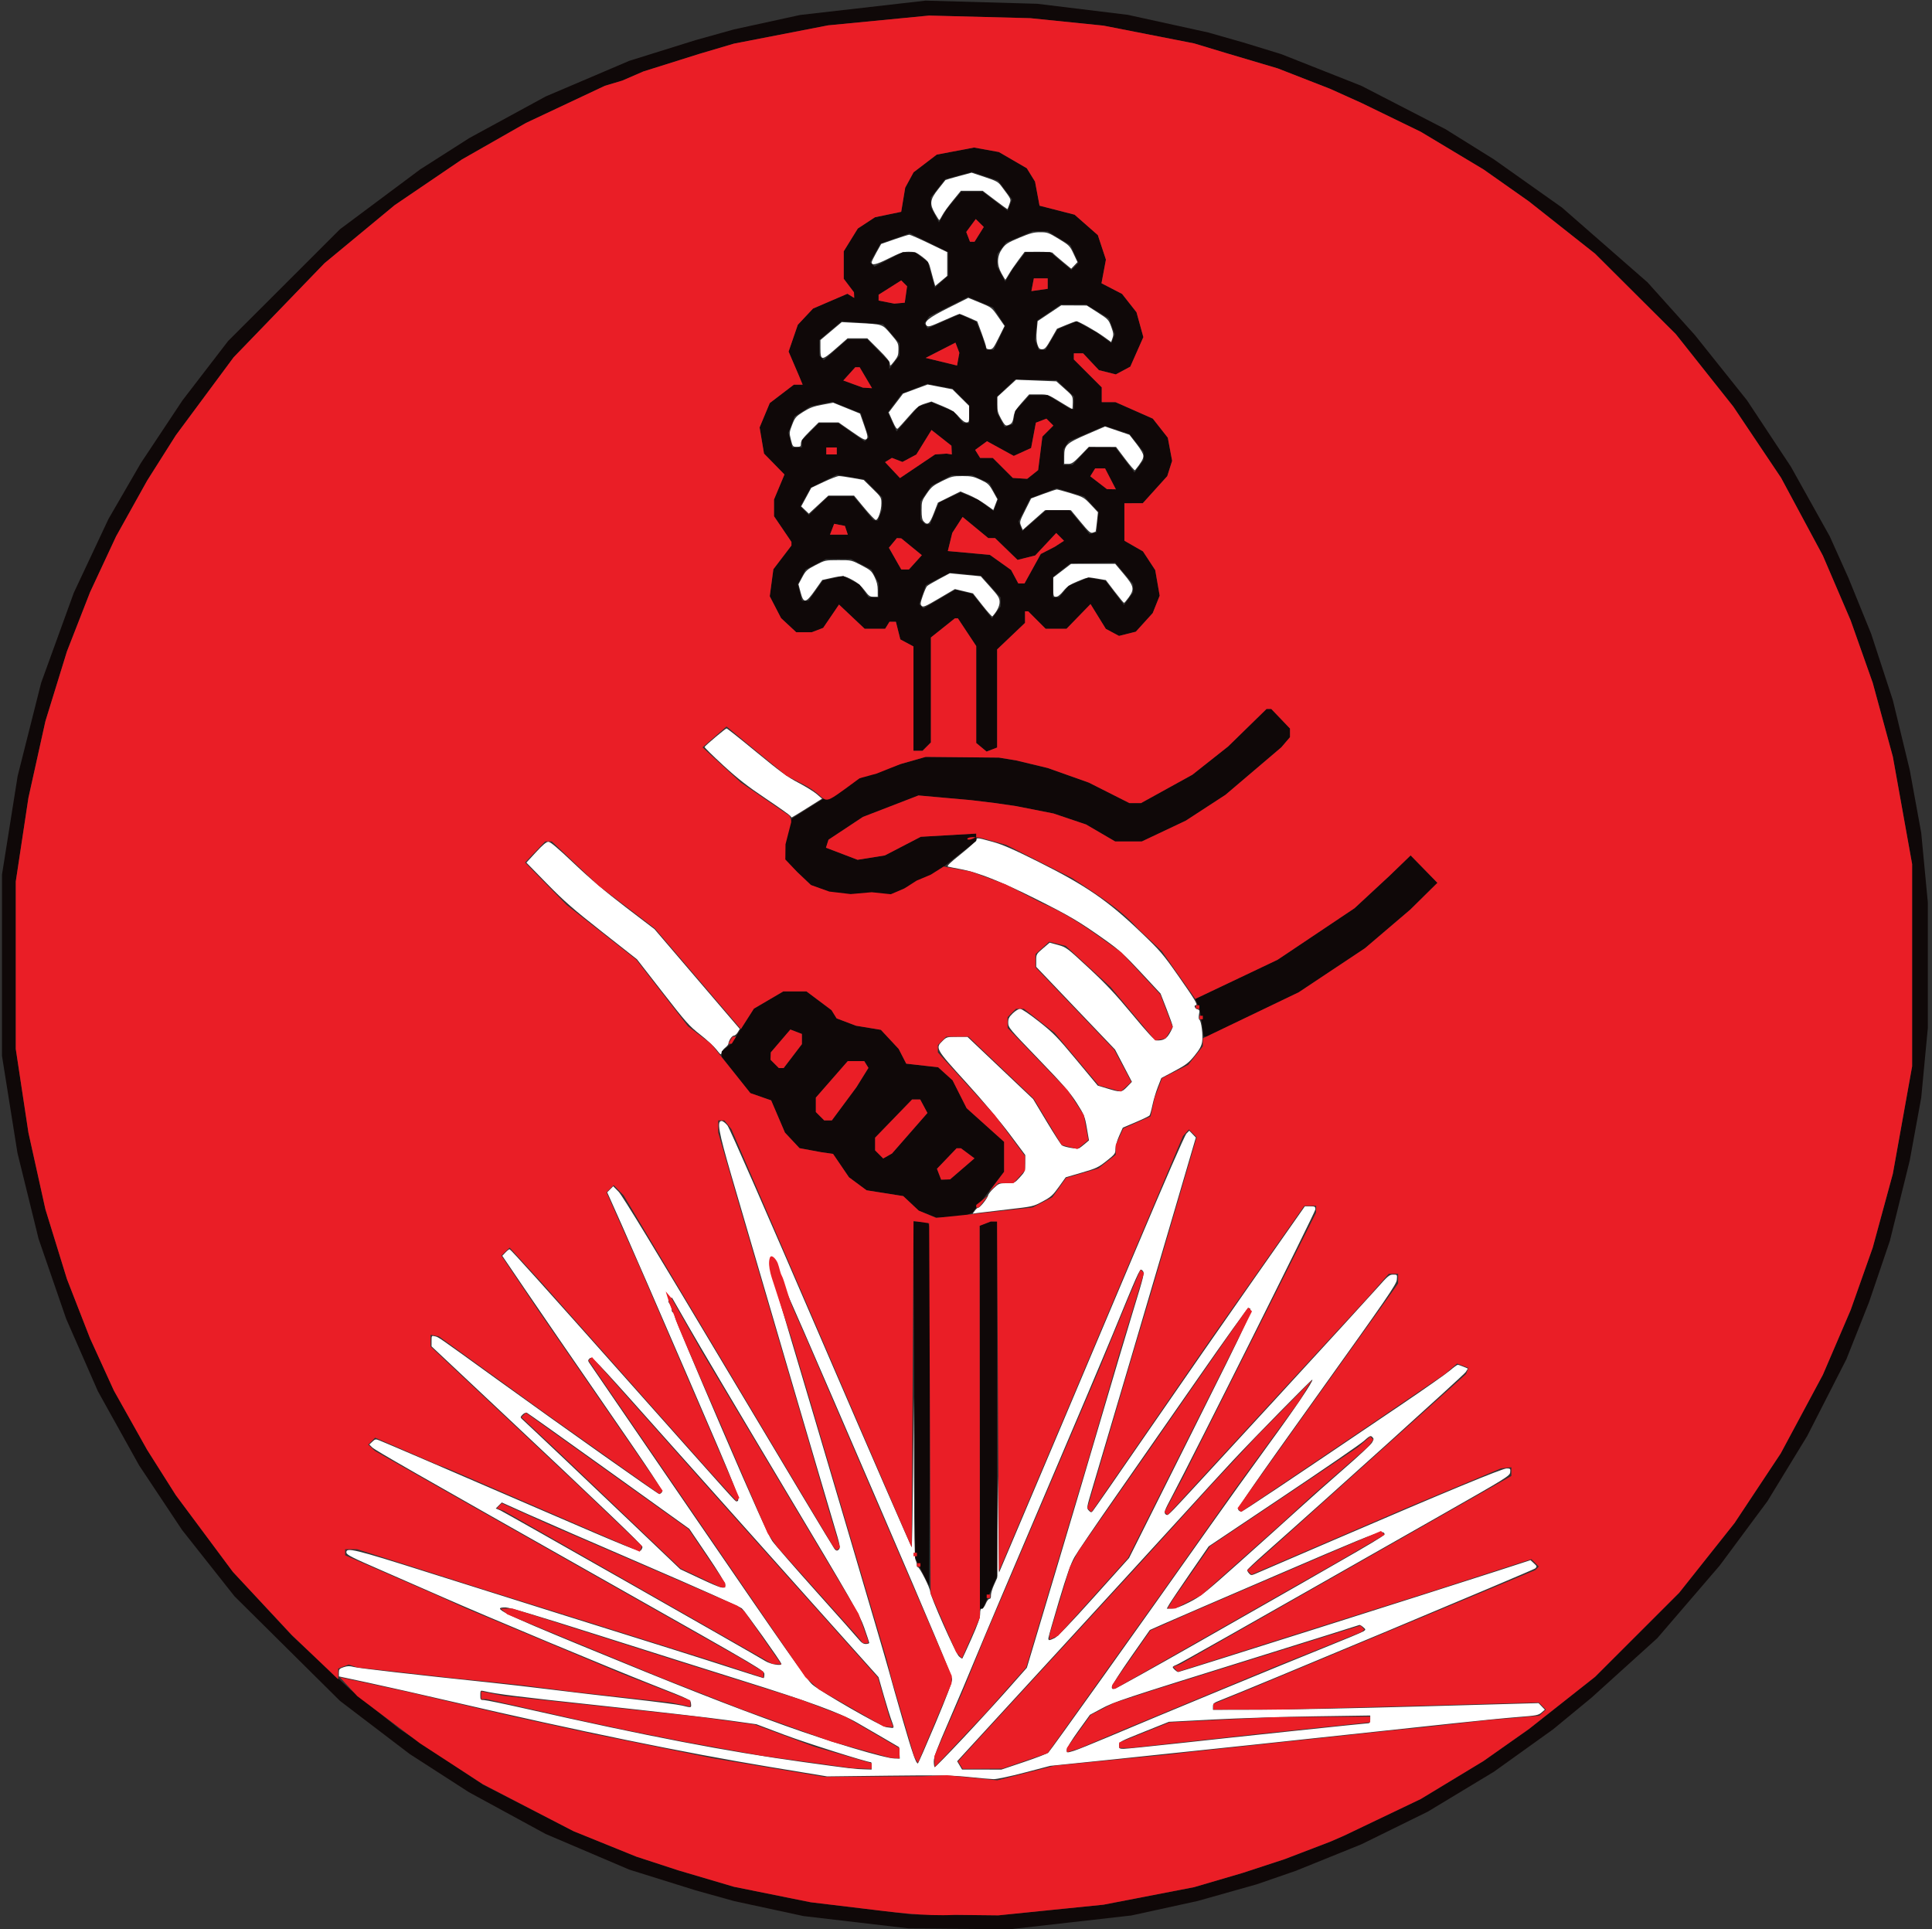 <?xml version="1.0" encoding="UTF-8" standalone="no"?>
<!-- Created with Inkscape (http://www.inkscape.org/) -->

<svg
   version="1.1"
   id="svg2"
   width="554.135"
   height="553.333"
   viewBox="0 0 554.135 553.333"
   sodipodi:docname="iedsa_logo.svg"
   inkscape:version="1.2.2 (b0a8486541, 2022-12-01)"
   xmlns:inkscape="http://www.inkscape.org/namespaces/inkscape"
   xmlns:sodipodi="http://sodipodi.sourceforge.net/DTD/sodipodi-0.dtd"
   xmlns="http://www.w3.org/2000/svg"
   xmlns:svg="http://www.w3.org/2000/svg">
  <rect x="0" y="0" width="554.135" height="553.333" fill="#333333" stroke="none"/>
  <defs
     id="defs6" />
  <sodipodi:namedview
     id="namedview4"
     pagecolor="#ffffff"
     bordercolor="#000000"
     borderopacity="0.25"
     inkscape:showpageshadow="2"
     inkscape:pageopacity="0.0"
     inkscape:pagecheckerboard="0"
     inkscape:deskcolor="#d1d1d1"
     showgrid="false"
     inkscape:zoom="1.63"
     inkscape:cx="225.46012"
     inkscape:cy="361.96319"
     inkscape:window-width="1920"
     inkscape:window-height="1011"
     inkscape:window-x="0"
     inkscape:window-y="32"
     inkscape:window-maximized="1"
     inkscape:current-layer="g8" />
  <g
     inkscape:groupmode="layer"
     inkscape:label="Image"
     id="g8"
     transform="translate(-17.514,-22.178)">
    <path
       id="path1605"
       style="fill:#ffffff;fill-opacity:1;stroke-width:0.35"
       d="M 278.662 49.533 L 274.953 50.537 C 272.914 51.089 271.212 51.587 271.172 51.645 C 271.132 51.702 270.206 52.867 269.115 54.234 C 266.71 57.25 266.556 58.424 268.191 61.275 C 268.77 62.285 269.318 63.111 269.406 63.111 C 269.495 63.111 269.873 62.51 270.248 61.773 C 270.624 61.037 271.982 59.15 273.266 57.578 L 275.6 54.721 L 278.727 54.721 L 281.852 54.721 L 285.314 57.342 C 287.219 58.784 288.839 59.965 288.914 59.965 C 288.989 59.965 289.258 59.331 289.514 58.557 C 290.024 57.011 290.188 57.386 287.26 53.459 C 286.292 52.161 285.825 51.901 282.426 50.777 L 278.662 49.533 z M 298.336 66.607 C 296.51 66.607 295.484 66.881 292.346 68.197 C 289.069 69.572 288.413 69.988 287.484 71.281 C 285.921 73.458 285.841 75.914 287.25 78.408 C 287.82 79.418 288.313 80.244 288.346 80.244 C 288.378 80.244 288.85 79.492 289.395 78.572 C 289.939 77.652 291.171 75.85 292.133 74.566 L 293.881 72.232 L 297.795 72.217 C 299.947 72.209 301.787 72.332 301.885 72.49 C 301.983 72.649 303.23 73.743 304.654 74.922 L 307.244 77.064 L 308.143 76.119 L 309.039 75.176 L 307.93 72.803 C 306.863 70.526 306.693 70.354 303.68 68.52 C 300.755 66.739 300.389 66.607 298.336 66.607 z M 260.797 67.322 C 260.532 67.33 258.611 67.929 256.527 68.654 L 252.738 69.975 L 251.377 72.4 C 250.628 73.734 250.012 75.005 250.008 75.225 C 249.99 76.214 251.337 75.91 254.904 74.121 C 258.166 72.485 259.016 72.203 260.674 72.203 C 262.403 72.203 262.823 72.359 264.486 73.615 C 266.05 74.796 266.423 75.296 266.766 76.674 C 266.991 77.58 267.415 79.151 267.707 80.166 L 268.236 82.012 L 269.957 80.572 L 271.678 79.131 L 271.678 75.723 L 271.678 72.314 L 266.479 69.811 C 263.619 68.434 261.062 67.315 260.797 67.322 z M 277.723 85.436 L 272.137 88.232 C 266.258 91.176 264.783 92.381 265.805 93.402 C 266.223 93.821 266.91 93.614 270.588 91.963 C 272.95 90.903 275.026 90.035 275.201 90.035 C 275.376 90.035 276.592 90.516 277.906 91.104 L 280.297 92.172 L 281.582 95.646 C 282.289 97.558 282.867 99.359 282.867 99.648 C 282.867 99.99 283.208 100.176 283.838 100.176 C 284.715 100.176 284.966 99.855 286.467 96.834 L 288.127 93.492 L 286.283 90.838 C 284.448 88.196 284.426 88.18 281.082 86.811 L 277.723 85.436 z M 304.365 87.588 L 300.99 89.844 L 297.615 92.102 L 297.365 94.775 C 297.191 96.631 297.252 97.864 297.564 98.811 C 297.935 99.934 298.174 100.174 298.92 100.166 C 299.686 100.158 300.081 99.704 301.492 97.223 L 303.16 94.291 L 305.752 93.211 C 307.177 92.618 308.52 92.133 308.734 92.133 C 309.365 92.133 314.333 94.944 316.604 96.584 L 318.697 98.096 L 319.092 96.949 C 319.424 95.987 319.363 95.47 318.717 93.707 C 317.977 91.689 317.829 91.532 314.83 89.615 L 311.713 87.623 L 308.039 87.605 L 304.365 87.588 z M 241.428 92.391 L 238.371 94.959 L 235.314 97.529 L 235.314 99.857 C 235.314 103.524 235.678 103.538 239.701 100.014 L 243.109 97.027 L 245.936 97.027 L 248.764 97.027 L 252.004 100.256 C 254.303 102.545 255.244 103.728 255.244 104.326 C 255.244 105.085 255.367 105.014 256.465 103.633 C 257.512 102.315 257.686 101.835 257.689 100.236 C 257.693 98.454 257.599 98.264 255.508 95.828 C 253.007 92.915 253.33 93.02 245.801 92.621 L 241.428 92.391 z M 291.434 108.906 L 288.725 111.391 L 286.014 113.875 L 286.014 115.984 C 286.014 117.704 286.222 118.473 287.143 120.146 C 288.077 121.847 288.393 122.163 288.979 121.984 C 290.175 121.619 290.473 121.191 290.729 119.49 C 290.929 118.152 291.362 117.415 293.076 115.482 L 295.178 113.111 L 297.867 113.111 C 300.544 113.111 300.574 113.122 303.963 115.209 C 305.836 116.363 307.443 117.309 307.531 117.309 C 307.62 117.309 307.691 116.465 307.691 115.436 C 307.691 113.564 307.691 113.562 305.332 111.467 L 302.973 109.371 L 297.203 109.139 L 291.434 108.906 z M 266.059 110.285 L 262.539 111.59 L 259.021 112.896 L 256.965 115.596 L 254.908 118.297 L 256.002 120.773 C 256.818 122.62 257.205 123.161 257.523 122.896 C 257.758 122.702 259.159 121.155 260.637 119.459 C 263.01 116.734 263.548 116.305 265.246 115.77 L 267.168 115.162 L 270.334 116.475 C 272.916 117.545 273.767 118.098 274.949 119.471 C 275.882 120.553 276.68 121.154 277.186 121.154 C 277.924 121.154 277.973 121.009 277.973 118.785 L 277.973 116.414 L 275.574 114.035 L 273.178 111.658 L 269.619 110.971 L 266.059 110.285 z M 238.986 115.5 L 235.84 116.082 C 233.336 116.545 232.221 116.961 230.387 118.121 C 228.257 119.468 228.013 119.753 227.207 121.832 C 226.366 124.001 226.355 124.158 226.848 126.115 C 227.345 128.089 227.392 128.146 228.539 128.146 C 229.597 128.146 229.721 128.045 229.721 127.176 C 229.721 126.436 230.324 125.607 232.264 123.68 L 234.807 121.154 L 237.666 121.154 L 240.523 121.154 L 244.289 123.775 C 247.543 126.042 248.119 126.33 248.549 125.9 C 248.978 125.471 248.887 124.945 247.863 122.014 L 246.678 118.621 L 242.832 117.061 L 238.986 115.5 z M 316.959 122.328 L 311.895 124.512 C 305.787 127.146 305.249 127.659 305.246 130.857 L 305.244 133.041 L 306.412 133.041 C 307.398 133.041 307.944 132.663 309.941 130.594 L 312.303 128.146 L 316.205 128.16 L 320.105 128.172 L 322.721 131.646 C 324.159 133.557 325.429 135.006 325.543 134.867 C 327.183 132.873 327.973 131.552 327.973 130.803 C 327.973 130.223 327.236 128.939 325.961 127.295 L 323.951 124.703 L 320.455 123.516 L 316.959 122.328 z M 240.631 136.539 C 240.189 136.539 238.222 137.298 236.26 138.225 L 232.691 139.91 L 231.252 142.57 L 229.811 145.23 L 230.902 146.273 L 231.992 147.314 L 234.791 144.729 L 237.588 142.143 L 241.271 142.139 L 244.955 142.133 L 247.85 145.629 C 249.442 147.552 250.949 149.127 251.199 149.127 C 251.872 149.127 252.797 146.382 252.797 144.385 C 252.797 142.68 252.738 142.581 250.262 140.15 L 247.727 137.662 L 244.58 137.1 C 242.849 136.79 241.073 136.539 240.631 136.539 z M 276.016 136.539 C 273.291 136.539 272.887 136.639 270.197 137.973 C 267.653 139.235 267.128 139.663 265.82 141.561 C 264.4 143.62 264.336 143.828 264.336 146.305 C 264.336 148.224 264.485 149.061 264.914 149.535 C 266.055 150.796 266.619 150.342 267.846 147.17 L 269.008 144.164 L 272.236 142.559 L 275.467 140.955 L 277.855 141.945 C 279.169 142.49 281.292 143.686 282.57 144.602 L 284.895 146.266 L 285.482 144.723 L 286.072 143.18 L 284.822 140.941 C 283.679 138.897 283.369 138.61 281.256 137.621 C 279.247 136.681 278.558 136.539 276.016 136.539 z M 303.129 140.385 C 302.889 140.385 301.129 140.965 299.219 141.674 L 295.746 142.963 L 294.061 146.318 C 292.444 149.539 292.397 149.721 292.861 150.824 L 293.344 151.975 L 296.539 149.152 L 299.732 146.33 L 303.451 146.336 L 307.168 146.342 L 309.912 149.67 C 312.227 152.478 312.773 152.962 313.408 152.768 C 313.822 152.641 314.199 152.506 314.244 152.469 C 314.29 152.431 314.458 151.168 314.619 149.662 L 314.912 146.924 L 312.898 144.77 C 310.957 142.694 310.747 142.574 307.223 141.5 C 305.21 140.887 303.369 140.385 303.129 140.385 z M 240.438 160.658 C 236.69 160.664 236.612 160.682 233.92 162.082 C 231.436 163.374 231.099 163.68 230.107 165.541 L 229.02 167.582 L 229.627 169.893 C 230.484 173.161 231.107 173.067 233.777 169.27 L 235.84 166.336 L 238.385 165.773 C 241.806 165.016 242.064 165.04 244.484 166.33 C 245.948 167.11 247.001 168.01 247.955 169.301 C 249.15 170.918 249.476 171.154 250.535 171.154 L 251.748 171.154 L 251.748 169.238 C 251.748 167.885 251.482 166.78 250.842 165.475 C 250.015 163.789 249.685 163.497 247.084 162.141 C 244.236 160.656 244.224 160.652 240.438 160.658 z M 307.217 161.713 L 304.656 163.674 L 302.098 165.633 L 302.098 168.395 C 302.098 171.024 302.135 171.153 302.885 171.152 C 303.399 171.151 304.131 170.584 305 169.51 C 306.076 168.18 306.875 167.64 309.195 166.678 C 312.056 165.492 312.065 165.491 314.621 165.928 L 317.18 166.365 L 319.676 169.635 C 321.048 171.432 322.27 172.902 322.391 172.902 C 322.511 172.902 323.107 172.208 323.717 171.359 C 325.436 168.965 325.266 168.139 322.34 164.664 L 319.855 161.713 L 313.535 161.713 L 307.217 161.713 z M 272.414 164.428 L 269.336 166.076 C 267.643 166.984 266.085 167.908 265.871 168.129 C 265.658 168.35 265.115 169.596 264.666 170.898 C 263.956 172.961 263.916 173.331 264.355 173.77 C 264.795 174.208 265.442 173.93 269.367 171.613 L 273.877 168.951 L 276.475 169.564 L 279.074 170.178 L 281.758 173.588 C 283.233 175.464 284.528 176.904 284.635 176.787 C 285.954 175.338 286.712 173.828 286.705 172.664 C 286.698 171.498 286.356 170.947 283.996 168.309 L 281.293 165.287 L 276.854 164.857 L 272.414 164.428 z M 208.395 208.916 C 208.106 208.916 202.515 213.615 202.088 214.217 C 201.998 214.344 204.382 216.705 207.387 219.463 C 211.632 223.359 214.358 225.489 219.623 229.021 C 223.349 231.521 226.524 233.764 226.678 234.004 C 226.832 234.244 227.019 234.441 227.096 234.441 C 227.172 234.441 229.158 233.231 231.508 231.752 L 235.779 229.062 L 234.25 227.746 C 233.41 227.022 231.042 225.556 228.986 224.488 C 225.923 222.896 223.762 221.321 216.986 215.732 C 212.441 211.984 208.575 208.916 208.395 208.916 z M 280.406 240.441 C 280.119 240.47 280.07 240.623 280.07 240.877 C 280.07 241.147 278.099 242.945 275.689 244.871 C 272.405 247.496 271.463 248.417 271.93 248.553 C 272.272 248.652 273.93 248.984 275.613 249.291 C 280.404 250.163 287.188 252.856 297.043 257.797 C 306.834 262.706 309.524 264.295 316.883 269.52 C 321.002 272.444 322.438 273.748 327.266 278.939 L 332.869 284.965 L 334.615 289.449 C 335.576 291.916 336.363 294.152 336.363 294.418 C 336.363 294.684 335.941 295.602 335.424 296.459 C 334.488 298.008 333.618 298.46 331.688 298.404 C 331.158 298.389 329.17 296.244 324.773 290.939 C 319.95 285.12 317.214 282.204 312.238 277.586 C 306.025 271.82 305.814 271.662 303.467 271.018 L 301.062 270.359 L 299.133 272.008 C 297.251 273.615 297.203 273.7 297.203 275.477 L 297.203 277.299 L 308.506 289.154 L 319.811 301.012 L 322.23 305.643 L 324.65 310.273 L 323.252 311.719 C 321.669 313.355 321.482 313.368 317.273 312.092 L 314.859 311.359 L 308.742 304 C 303.228 297.367 302.164 296.276 297.992 292.986 C 295.271 290.84 293.044 289.336 292.588 289.336 C 292.161 289.336 291.216 289.919 290.486 290.631 C 289.374 291.717 289.163 292.152 289.176 293.34 C 289.191 294.707 289.484 295.058 297.844 303.727 C 304.904 311.047 306.92 313.363 308.801 316.314 C 310.968 319.715 311.144 320.143 311.723 323.494 L 312.338 327.059 L 311.188 328.039 C 310.555 328.579 309.803 329.159 309.516 329.328 C 309.014 329.623 305.615 329.064 304.619 328.523 C 304.371 328.389 302.404 325.341 300.248 321.752 L 296.328 315.227 L 286.91 306.303 L 277.49 297.377 L 274.514 297.377 C 271.639 297.377 271.498 297.417 270.385 298.496 C 268.211 300.603 268.275 300.715 277.156 310.5 C 281.802 315.618 286.937 321.719 289.568 325.244 L 294.057 331.258 L 294.043 333.637 C 294.029 335.951 293.988 336.059 292.5 337.676 C 290.988 339.319 290.946 339.335 288.754 339.344 C 286.646 339.352 286.465 339.423 285.025 340.781 C 284.193 341.567 283.454 342.505 283.385 342.865 C 283.226 343.689 281.131 346.325 280.623 346.34 C 280.415 346.346 279.96 346.742 279.611 347.221 L 278.977 348.092 L 280.311 347.898 C 281.044 347.792 284.948 347.329 288.986 346.871 C 296.256 346.047 296.356 346.024 299.033 344.592 C 301.42 343.315 301.968 342.823 303.703 340.4 L 305.67 337.654 L 310.256 336.316 C 314.46 335.091 315.052 334.811 317.385 332.957 C 319.779 331.054 319.93 330.854 319.93 329.545 C 319.93 328.75 320.384 327.139 320.988 325.789 L 322.045 323.426 L 325.736 321.854 C 327.767 320.988 329.556 320.122 329.711 319.93 C 329.866 319.737 330.239 318.401 330.541 316.959 C 330.843 315.517 331.54 313.18 332.09 311.766 L 333.09 309.193 L 336.893 307.166 C 340.204 305.4 340.946 304.829 342.615 302.773 C 344.056 300.999 344.599 300.012 344.795 298.807 C 345.085 297.02 344.565 292.797 344.012 292.455 C 343.8 292.324 343.754 291.712 343.898 290.939 C 344.111 289.807 344.049 289.617 343.4 289.447 C 342.67 289.256 342.333 288.287 342.998 288.287 C 343.679 288.287 342.668 286.602 337.961 279.887 C 333.532 273.569 332.756 272.664 327.221 267.367 C 317.745 258.298 311.529 254.019 297.975 247.238 C 290.658 243.578 287.637 242.258 284.721 241.443 C 282.029 240.692 280.886 240.394 280.406 240.441 z M 157.285 241.436 C 156.71 241.437 155.658 242.32 153.725 244.42 L 150.98 247.4 L 156.863 253.42 C 161.776 258.447 164.391 260.734 172.719 267.283 L 182.691 275.127 L 190.047 284.592 C 196.757 293.228 197.697 294.286 200.789 296.695 C 202.653 298.147 204.772 300.1 205.498 301.035 C 206.636 302.5 206.834 302.632 206.93 301.986 C 206.991 301.574 207.459 300.908 207.973 300.504 C 208.486 300.1 208.915 299.584 208.926 299.359 C 208.967 298.483 209.931 297.027 210.471 297.027 C 210.783 297.027 211.296 296.594 211.609 296.062 L 212.18 295.096 L 199.947 280.789 L 187.717 266.48 L 179.514 260.225 C 173.747 255.827 169.347 252.106 164.705 247.701 C 160.002 243.238 157.867 241.434 157.285 241.436 z M 206.963 321.504 C 205.556 321.504 206.088 324.477 209.748 337.068 C 215.178 355.751 236.899 429.734 239.008 436.729 C 241.072 443.575 241.14 443.954 240.438 444.537 C 240.079 444.835 239.826 444.773 239.383 444.283 C 239.062 443.929 225.338 421.076 208.885 393.498 C 187.928 358.372 178.507 342.887 177.424 341.789 L 175.877 340.223 L 175.016 341.09 L 174.156 341.959 L 178.363 351.398 C 180.677 356.591 189.25 376.315 197.416 395.229 C 212.188 429.442 212.638 430.594 211.197 430.594 C 210.889 430.594 211.293 431.045 180.088 395.979 C 155.351 368.181 146.62 358.48 146.174 358.299 C 146.048 358.248 145.521 358.65 145.002 359.191 L 144.059 360.176 L 150.451 369.598 C 153.968 374.78 164.366 389.923 173.559 403.248 C 187.336 423.22 190.197 427.566 189.848 427.986 C 189.615 428.267 189.273 428.496 189.086 428.496 C 188.679 428.496 161.866 409.544 142.832 395.803 C 125.12 383.016 125.852 383.523 124.738 383.258 C 123.799 383.034 123.775 383.064 123.775 384.586 L 123.775 386.145 L 143.793 404.949 C 171.805 431.265 184.266 443.189 184.266 443.678 C 184.266 443.909 184.069 444.348 183.828 444.656 C 183.44 445.154 180.277 443.871 155.334 433.098 C 126.996 420.858 111.131 414.044 108.893 413.148 C 107.748 412.691 107.618 412.711 106.799 413.48 L 105.926 414.301 L 106.721 415.094 C 107.565 415.934 118.179 422.003 174.475 453.832 C 220.627 479.927 219.23 479.099 219.23 480.318 C 219.23 480.855 219.122 481.293 218.99 481.293 C 218.858 481.293 214.651 479.969 209.639 478.35 C 200.538 475.41 192.557 472.896 159.615 462.59 C 150 459.582 133.231 454.298 122.352 450.85 C 101.646 444.287 99.117 443.681 99.363 445.328 C 99.455 445.944 101.16 446.805 109.092 450.248 C 114.38 452.544 122.562 456.124 127.273 458.205 C 139.839 463.756 174.738 478.324 187.238 483.236 C 198.076 487.496 198.076 487.497 198.186 488.592 C 198.312 489.853 198.386 489.835 195.629 489.162 C 194.475 488.88 187.789 488.012 180.77 487.232 C 173.75 486.453 163.681 485.276 158.393 484.615 C 153.104 483.955 144.921 483.012 140.209 482.521 C 119.632 480.379 102.859 478.464 101.469 478.096 C 100.299 477.786 99.659 477.798 98.584 478.152 C 97.365 478.555 97.203 478.738 97.203 479.707 L 97.203 480.805 L 105.857 482.66 C 110.617 483.68 121.59 486.161 130.244 488.174 C 165.601 496.397 196.476 502.738 220.629 506.736 L 237.238 509.484 L 254.721 509.279 C 269.528 509.105 273.059 509.162 277.797 509.65 C 280.874 509.968 284.099 510.246 284.965 510.268 C 285.87 510.291 289.658 509.489 293.881 508.383 L 301.225 506.459 L 319.756 504.562 C 336.055 502.895 378.533 498.392 417.133 494.24 C 424.152 493.485 432.428 492.677 435.523 492.441 C 440.623 492.054 441.245 491.935 442.125 491.178 L 443.096 490.342 L 442.195 489.402 L 441.295 488.461 L 407.973 489.398 C 389.645 489.913 368.631 490.346 361.275 490.359 L 347.902 490.385 L 347.902 489.422 C 347.902 488.562 348.138 488.369 350.088 487.623 C 357.417 484.82 439.796 450.329 440.303 449.852 C 440.891 449.296 440.875 449.226 439.953 448.365 L 438.986 447.461 L 429.371 450.582 C 412.558 456.04 338.355 479.545 337.939 479.545 C 337.558 479.545 336.363 478.47 336.363 478.127 C 336.363 477.983 336.812 477.709 337.359 477.518 C 338.263 477.203 350.144 470.485 412.938 434.771 C 432.327 423.744 433.047 423.297 433.152 422.244 C 433.254 421.228 433.184 421.154 432.148 421.154 C 430.878 421.154 414.595 427.895 382.691 441.629 C 370.768 446.762 360.522 451.172 359.92 451.43 C 358.949 451.845 358.763 451.827 358.26 451.271 C 357.948 450.927 357.705 450.499 357.721 450.322 C 357.736 450.145 359.901 448.098 362.529 445.771 C 382.132 428.425 419.873 394.343 420.391 393.521 L 421.027 392.512 L 419.736 391.973 C 419.027 391.676 418.295 391.434 418.111 391.434 C 417.927 391.434 416.886 392.195 415.795 393.125 C 414.704 394.055 408.462 398.436 401.924 402.859 C 367.852 425.911 356.516 433.487 356.041 433.525 C 355.753 433.548 355.354 433.315 355.154 433.008 C 354.862 432.557 359.208 426.274 377.646 400.49 C 397.986 372.049 400.515 368.367 400.635 367.045 C 400.769 365.562 400.767 365.559 399.58 365.559 C 398.506 365.559 398.062 365.932 394.973 369.428 C 390.995 373.928 339.661 429.799 336.766 432.779 C 335.012 434.584 334.759 434.735 334.277 434.254 C 333.796 433.773 333.983 433.265 336.102 429.271 C 342.715 416.804 377.273 347.64 377.273 346.871 C 377.273 346.053 377.149 345.979 375.764 345.979 L 374.254 345.979 L 359.727 366.695 C 351.737 378.09 338.161 397.641 329.555 410.141 C 320.948 422.641 313.687 433.099 313.42 433.381 C 312.994 433.831 312.852 433.808 312.277 433.205 C 311.634 432.53 311.654 432.409 313.295 426.924 C 317.137 414.077 330.941 367.366 336.746 347.566 L 342.996 326.25 L 342.055 325.268 L 341.113 324.287 L 340.297 325.105 C 339.8 325.602 334.116 338.619 325.832 358.24 C 314.446 385.21 292.536 436.971 287.805 448.076 L 286.539 451.049 L 286.357 437.238 L 286.176 423.426 L 286.096 437.98 L 286.014 452.535 L 285.088 454.59 C 284.578 455.72 284.187 457.077 284.219 457.605 C 284.256 458.226 284.103 458.566 283.785 458.566 C 283.515 458.566 283.04 459.196 282.732 459.965 C 282.425 460.734 281.937 461.363 281.646 461.363 C 281.258 461.363 281.119 461.761 281.119 462.867 C 281.119 463.973 280.463 465.842 278.635 469.947 C 277.269 473.015 276.089 475.591 276.012 475.672 C 275.935 475.753 275.491 475.46 275.025 475.023 C 274.059 474.116 266.784 457.701 266.781 456.422 C 266.779 455.455 263.754 449.475 263.268 449.475 C 263.086 449.475 262.938 449.151 262.938 448.754 C 262.938 448.357 262.771 447.721 262.568 447.342 C 262.322 446.881 262.186 439.051 262.16 423.676 L 262.121 400.699 L 261.896 422.107 C 261.773 433.881 261.591 443.597 261.49 443.697 C 261.39 443.798 249.695 416.934 235.502 384.002 C 220.039 348.122 209.284 323.6 208.666 322.814 C 208.098 322.093 207.331 321.504 206.963 321.504 z M 221.42 360.996 C 221.681 360.918 222.021 361.527 222.346 362.85 C 222.593 363.859 223.232 365.55 223.766 366.607 C 225.339 369.729 230.939 382.597 252.594 432.844 C 266.821 465.856 273.078 480.752 273.082 481.619 C 273.086 482.445 271.46 486.741 268.275 494.314 C 265.628 500.611 263.368 505.764 263.254 505.766 C 262.719 505.774 261.657 502.716 258.947 493.357 C 257.332 487.781 255.508 481.329 254.893 479.021 C 253.788 474.878 233.417 405.857 225.895 380.77 C 223.761 373.654 221.931 367.36 221.828 366.783 C 221.725 366.206 221.493 365.681 221.311 365.617 C 221.128 365.553 220.979 364.492 220.979 363.258 C 220.979 361.838 221.159 361.074 221.42 360.996 z M 327.439 364.188 C 327.519 364.237 327.596 364.329 327.689 364.422 C 328.317 365.049 328.237 365.388 324.814 376.59 C 322.878 382.927 318.941 396.136 316.066 405.943 C 313.191 415.751 307.168 436.049 302.68 451.049 L 294.52 478.322 L 289.131 484.422 C 286.167 487.777 280.294 494.191 276.08 498.672 C 271.867 503.153 268.286 506.818 268.125 506.818 C 267.964 506.818 267.832 506.089 267.832 505.197 C 267.832 503.893 268.681 501.623 272.178 493.572 C 274.568 488.069 278.17 479.554 280.184 474.65 C 282.197 469.747 290.801 449.449 299.305 429.545 C 307.808 409.641 316.772 388.479 319.225 382.518 C 326.221 365.512 326.883 363.84 327.439 364.188 z M 192.771 372.223 C 192.843 372.307 194.953 375.997 197.461 380.42 C 199.969 384.843 212.006 405.161 224.211 425.572 C 244.693 459.826 246.514 463 247.852 466.768 C 248.648 469.013 249.301 470.996 249.301 471.176 C 249.301 471.356 248.867 471.504 248.338 471.504 C 247.673 471.504 247.096 471.153 246.467 470.367 C 245.967 469.742 240.481 463.566 234.275 456.643 C 228.07 449.72 222.319 443.113 221.496 441.959 C 220.409 440.436 216.409 431.522 206.906 409.441 C 199.706 392.711 193.705 378.43 193.57 377.709 C 193.436 376.988 193.174 376.398 192.99 376.398 C 192.807 376.398 192.656 376.04 192.656 375.602 C 192.656 375.164 192.402 374.441 192.09 373.996 C 191.571 373.255 191.57 373.141 192.082 372.629 C 192.389 372.322 192.7 372.138 192.771 372.223 z M 358.041 375.176 C 359.673 375.176 359.236 376.135 341.502 411.557 L 323.83 446.854 L 313.781 458.041 C 307.015 465.575 303.323 469.422 302.479 469.816 C 300.866 470.569 300.699 470.575 300.699 469.873 C 300.699 469.553 302.064 464.742 303.732 459.18 C 306.019 451.56 307.119 448.448 308.197 446.561 C 308.984 445.183 314.188 437.528 319.762 429.551 C 325.335 421.573 336.126 406.076 343.742 395.111 C 351.358 384.146 357.794 375.176 358.041 375.176 z M 169.469 389.453 C 170.351 389.575 173.353 392.907 192.031 413.885 C 204.237 427.594 222.717 448.305 233.098 459.908 L 251.971 481.006 L 253.49 486.307 C 254.326 489.222 255.299 492.361 255.652 493.281 C 256.005 494.202 256.293 495.108 256.293 495.293 C 256.293 495.478 256.098 495.605 255.857 495.574 C 255.617 495.543 254.908 495.455 254.283 495.377 C 252.733 495.185 235.453 485.253 233.021 483.156 C 231.417 481.773 225.509 473.357 200.234 436.453 C 183.278 411.695 169.208 391.149 168.965 390.795 C 168.595 390.255 168.63 390.054 169.182 389.555 C 169.261 389.483 169.343 389.436 169.469 389.453 z M 376.406 395.695 C 376.748 396.037 371.479 403.838 363.898 414.217 C 359.17 420.69 351.487 431.39 346.824 437.994 C 326.843 466.293 301.263 502.141 300.686 502.654 C 300.341 502.96 297.175 504.181 293.648 505.367 L 287.238 507.523 L 281.59 507.52 L 275.943 507.518 L 275.24 506.326 L 274.537 505.135 L 276.887 502.566 C 278.179 501.154 290.006 488.278 303.172 473.951 C 316.337 459.624 331.904 442.632 337.764 436.189 C 343.623 429.747 350.768 421.958 353.643 418.881 C 359.892 412.191 376.246 395.535 376.406 395.695 z M 151.107 405.18 C 151.364 405.294 161.951 412.828 174.635 421.924 L 197.695 438.461 L 202.869 446.104 C 205.967 450.68 208.041 454.08 208.041 454.582 C 208.041 455.911 206.995 455.643 200.793 452.727 L 195.115 450.059 L 181.561 437.127 C 170.699 426.765 152.31 409.36 149.662 406.936 C 149.214 406.525 149.243 406.37 149.895 405.719 C 150.305 405.308 150.851 405.066 151.107 405.18 z M 393.25 411.906 C 393.366 411.942 393.471 412.028 393.594 412.15 C 394.084 412.64 394.076 412.796 393.504 413.764 C 393.156 414.353 389.644 417.634 385.701 421.055 C 381.758 424.475 375.768 429.79 372.389 432.867 C 369.01 435.944 361.398 442.788 355.473 448.076 C 345.536 456.945 344.425 457.833 341.145 459.51 C 338.589 460.816 337.174 461.333 336.121 461.346 L 334.656 461.363 L 335.422 460.037 C 335.843 459.308 338.549 455.29 341.434 451.107 L 346.678 443.502 L 368.043 429.193 C 379.793 421.324 390.226 414.147 391.229 413.246 C 392.464 412.136 392.902 411.799 393.25 411.906 z M 143.924 430.916 L 151.246 434.211 C 155.273 436.023 170.525 442.659 185.141 448.957 C 199.756 455.255 212.175 460.794 212.738 461.266 C 213.65 462.03 224.125 476.725 224.125 477.24 C 224.125 477.856 221.005 477.304 219.58 476.436 C 215.457 473.922 144.609 433.645 143.486 433.176 L 142.203 432.639 L 143.062 431.777 L 143.924 430.916 z M 396.25 439.467 C 396.859 439.414 397.008 439.625 397.113 439.941 C 397.283 440.451 393.771 442.493 343.727 470.986 C 330.949 478.261 320.131 484.282 319.688 484.367 C 319.057 484.488 318.881 484.366 318.881 483.805 C 318.881 483.41 321.339 479.574 324.344 475.283 L 329.809 467.482 L 334.047 465.602 C 336.378 464.567 351.268 458.141 367.133 451.322 C 388.46 442.156 394.423 439.625 396.25 439.467 z M 144.98 461.014 C 146.132 461.014 153.936 463.346 171.816 469.031 C 185.683 473.44 204.351 479.337 213.303 482.137 C 231.931 487.963 240.918 491.259 245.746 494.035 C 247.605 495.104 251.092 497.127 253.496 498.531 L 257.867 501.084 L 257.975 502.727 L 258.08 504.371 L 256.574 504.344 C 253.782 504.292 238.224 499.628 225.176 494.932 C 209.152 489.164 194.465 483.395 167.082 472.109 C 143.866 462.541 140.824 461.014 144.98 461.014 z M 389.902 466.053 C 390.022 465.982 390.494 466.248 390.951 466.645 C 391.751 467.338 391.758 467.383 391.131 467.842 C 390.773 468.104 385.502 470.308 379.418 472.74 C 368.447 477.126 332.593 491.941 317.488 498.33 C 313.164 500.159 308.915 501.871 308.047 502.135 C 305.983 502.761 305.944 502.757 305.945 501.836 C 305.946 501.399 307.427 498.998 309.281 496.432 L 312.617 491.814 L 315.836 490.088 C 319.631 488.053 321.379 487.473 360.314 475.336 C 376.468 470.3 389.783 466.124 389.902 466.053 z M 138.125 484.9 C 138.232 484.893 138.37 484.917 138.549 484.959 C 142.544 485.886 148.086 486.579 172.221 489.17 C 187.491 490.809 203.803 492.685 208.471 493.338 L 216.959 494.525 L 224.986 497.553 C 231.063 499.843 248.684 505.42 249.844 505.42 C 249.929 505.42 250 505.892 250 506.469 L 250 507.518 L 247.99 507.459 C 245.068 507.374 244.409 507.296 230.594 505.391 C 208.514 502.346 185.841 497.991 150.783 490.061 C 144.772 488.701 139.384 487.588 138.809 487.588 C 137.82 487.588 137.762 487.509 137.762 486.182 C 137.762 485.223 137.803 484.921 138.125 484.9 z M 393.008 492.021 L 393.008 493.125 C 393.008 493.819 392.831 494.23 392.535 494.23 C 391.836 494.23 354.452 498.177 337.938 499.994 C 330.053 500.862 323.012 501.572 322.291 501.572 C 321.078 501.573 320.979 501.497 320.979 500.561 C 320.979 499.571 321.135 499.487 328.123 496.688 L 335.268 493.826 L 348.316 493.152 C 355.493 492.782 368.484 492.376 377.186 492.25 L 393.008 492.021 z "
       transform="translate(17.514,22.178)"
       inkscape:label="white" />
    <path
       style="display:inline;fill:#0f0808"
       d="m 268.478,573.968 -15.022,-1.76 -9.978,-2.155 -9.978,-2.155 -5.5,-1.537 -5.5,-1.537 -9.5,-2.966 -9.5,-2.966 -12,-5.115 -12,-5.115 -11,-5.988 -11,-5.988 -8.5,-5.478 -8.5,-5.478 -9.991,-7.614 -9.991,-7.614 -15.127,-15 -15.127,-15 -7.513,-9.5 -7.513,-9.5 -6.168,-9.274 -6.168,-9.274 -5.915,-10.637 -5.915,-10.637 L 46.522,411.284 41.97,400.891 38.02,389.437 34.071,377.983 31.04,365.661 28.008,353.339 27.589,350.712 25.789,339.419 23.57,325.5 l 0.002,-26 0.002,-26 2.245,-14.139 2.245,-14.139 1.413,-5.603 1.956,-7.758 3.369,-13.361 4.687,-12.919 4.687,-12.919 2.446,-5.205 2.526,-5.376 4.972,-10.581 4.635,-8 4.635,-8 5.975,-9 5.975,-9 6.533,-8.5 6.533,-8.5 16.048,-16.038 L 120.5,88.424 132,79.844 l 11.5,-8.58 7.069,-4.51 7.069,-4.51 10.931,-5.952 10.931,-5.952 12,-5.115 12,-5.115 9.5,-2.966 9.5,-2.966 5.5,-1.535 5.5,-1.535 9.5,-2.073 9.5,-2.073 18,-2.059 18,-2.059 16,0.453 16,0.453 13,1.587 13,1.587 11.5,2.524 11.5,2.524 5,1.424 5,1.424 5.5,1.687 5.5,1.687 11.5,4.549 11.5,4.549 12.075,6.228 12.075,6.228 6.925,4.318 6.925,4.318 9.749,6.901 9.749,6.901 12.268,10.725 12.268,10.725 6.798,7.566 6.798,7.566 7.481,9.366 7.481,9.366 6.281,9.5 6.281,9.5 5.581,10 5.581,10 2.695,6 2.695,6 3.251,8 3.251,8 3.103,9.5 3.103,9.5 2.42,10 2.42,10 1.644,9 1.644,9 0.951,10 0.951,10 v 18 18 l -0.951,10 -0.951,10 -1.645,9 -1.645,9 -2.842,11.5 -2.842,11.5 -2.985,8.789 -2.985,8.789 -3.257,8.211 -3.257,8.211 -5.614,11 -5.614,11 -5.707,9.355 -5.707,9.355 -6.852,9.237 -6.852,9.237 -8.943,10.408 -8.943,10.408 -9.427,8.526 -9.427,8.526 -5.5,4.533 -5.5,4.533 -8.5,6.092 -8.5,6.092 -9.5,5.735 -9.5,5.735 -9.5,4.67 -9.5,4.67 -9.397,3.799 -9.397,3.799 -5.603,1.939 -5.603,1.939 -8.5,2.397 -8.5,2.397 -9.5,2.077 -9.5,2.077 -17.471,1.982 -17.471,1.982 -14.529,-0.136 -14.529,-0.136 z m 55.932,-3.494 15.09,-1.526 13,-2.514 13,-2.514 7,-2.055 7,-2.055 6,-1.968 6,-1.968 6.5,-2.489 6.5,-2.489 2,-0.87 2,-0.87 11,-5.257 11,-5.257 9,-5.449 9,-5.449 6.5,-4.578 6.5,-4.578 9.5,-7.495 9.5,-7.495 12.055,-12.047 12.055,-12.047 7.945,-10.006 7.945,-10.006 6.627,-9.994 6.627,-9.994 6.041,-11.265 6.041,-11.265 3.986,-9.292 3.986,-9.292 3.163,-8.943 3.163,-8.943 2.887,-10.596 2.887,-10.596 2.765,-15.404 2.765,-15.404 v -29 -29 l -2.765,-15.404 -2.765,-15.404 -2.887,-10.596 -2.887,-10.596 -3.163,-8.943 -3.163,-8.943 -3.986,-9.292 -3.986,-9.292 -5.996,-11.165 -5.996,-11.165 -6.845,-10.202 -6.845,-10.202 -8.248,-10.398 L 503.658,118.5 492.079,106.964 480.5,95.427 l -9.5,-7.506 -9.5,-7.506 -6.5,-4.578 -6.5,-4.578 -9,-5.396 -9,-5.396 -8.5,-4.134 -8.5,-4.134 -4.5,-2.027 -4.5,-2.027 -7.5,-2.926 -7.5,-2.926 -7.5,-2.228 -7.5,-2.228 -4.5,-1.359 -4.5,-1.359 -13,-2.55 -13,-2.55 -10.5,-1.068 -10.5,-1.068 -14.5,-0.375 -14.5,-0.375 -14.5,1.404 -14.5,1.404 -13.5,2.622 -13.5,2.622 -5,1.48 -5,1.48 -8,2.516 -8,2.516 -3,1.301 -3,1.301 -2.5,0.747 -2.5,0.747 -11.308,5.322 -11.308,5.322 -9.192,5.238 -9.192,5.238 -9.649,6.554 -9.649,6.554 -10.069,8.331 -10.069,8.331 -13.023,13.485 -13.023,13.485 -8.29,11.184 -8.29,11.184 -4.113,6.5 -4.113,6.5 -4.458,8 -4.458,8 -3.73,8 -3.73,8 -3.319,8.5 -3.319,8.5 -3.085,10 -3.085,10 -2.438,11 -2.438,11 -1.814,12 -1.814,12 v 24 24 l 1.814,12 1.814,12 2.438,11 2.438,11 3.085,10 3.085,10 3.313,8.5 3.313,8.5 3.423,7.5 3.423,7.5 4.772,8.5 4.772,8.5 4.113,6.5 4.113,6.5 8.182,11 8.182,11 8.606,9.262 8.606,9.262 8.244,7.62 8.244,7.62 7,5.612 7,5.612 12.023,8.006 12.023,8.006 12.977,6.675 12.977,6.675 9,3.653 9,3.653 6,1.961 6,1.961 8,2.364 8,2.364 11,2.218 11,2.218 14.5,1.741 14.5,1.741 12.41,0.138 L 309.32,572 Z M 304,429.107 v -54.893 l 1.582,-0.607 L 307.164,373 H 308.082 309 v 50.873 50.873 l -2.047,4.627 L 304.906,484 H 304.453 304 Z M 287.5,473.5 l -2,-4 -0.278,-48.25 -0.278,-48.25 h 2.059 2.059 l 0.479,1.25 0.479,1.25 -0.26,51 -0.26,51 z m 1.501,-102.623 -2.499,-0.997 -2.219,-2.084 -2.219,-2.084 -5.261,-0.832 -5.261,-0.832 -2.521,-1.866 -2.521,-1.866 -2.283,-3.354 -2.283,-3.354 -1.717,-0.246 -1.717,-0.246 -3.09,-0.573 -3.09,-0.573 -2.093,-2.235 -2.093,-2.235 -1.976,-4.62 -1.976,-4.62 -3.002,-1.047 -3.002,-1.047 -4.089,-5.173 L 230,325.82 v -0.788 -0.788 l 1.445,-1.199 1.445,-1.199 3.179,-4.953 3.179,-4.953 4.214,-2.47 L 247.676,307 h 3.318 3.318 l 3.594,2.695 3.594,2.695 0.726,1.174 0.726,1.174 2.774,1.055 2.774,1.055 3.575,0.588 3.575,0.588 2.553,2.738 2.553,2.738 1.086,2.116 1.086,2.116 4.577,0.516 4.577,0.516 2.066,1.868 2.066,1.868 2.017,4 2.017,4 5.376,4.83 5.376,4.83 v 4.3 4.3 l -4.555,5.87 -4.555,5.87 -1.695,0.68 -1.695,0.68 -3.5,0.007 -3.5,0.007 -2.499,-0.997 z M 299,357.902 l 3.5,-3.017 -1.941,-1.443 L 298.618,352 h -0.622 -0.622 l -2.817,2.94 -2.817,2.94 0.599,1.56 0.599,1.56 1.281,-0.041 1.281,-0.041 3.5,-3.017 z m -15.077,-10.213 5.082,-5.811 -1.038,-1.939 L 286.93,338 h -1.158 -1.158 l -5.307,5.479 -5.307,5.479 v 1.821 1.821 l 1.16,1.16 1.16,1.16 1.261,-0.71 1.261,-0.71 z m -18.815,-8.439 3.52,-4.75 1.727,-2.778 1.727,-2.778 -0.601,-0.972 L 270.882,327 h -2.363 -2.363 l -4.578,5.233 L 257,337.466 v 2.067 2.067 l 1.2,1.2 1.2,1.2 h 1.095 1.095 z M 250.381,325.567 253,322.133 v -1.46 -1.46 l -1.654,-0.635 -1.654,-0.635 -2.805,3.278 -2.805,3.278 -0.041,1.05 -0.041,1.05 1.2,1.2 1.2,1.2 h 0.681 0.681 l 2.619,-3.433 z M 367.73,316.25 l -0.533,-3.75 -0.677,-1.677 -0.677,-1.677 11.798,-5.608 11.798,-5.608 11.031,-7.39 11.031,-7.39 5,-4.634 5,-4.634 3.047,-2.941 3.047,-2.941 3.843,3.935 3.843,3.935 -3.89,3.837 -3.89,3.837 -6.5,5.54 -6.5,5.54 -9.5,6.313 -9.5,6.313 -13.225,6.375 L 369.05,320 h -0.394 -0.394 z M 260.049,278.237 255.599,276.5 251.799,272.905 248,269.31 v -3.608 -3.608 l 1.062,-2.331 1.062,-2.331 8.298,-5.208 8.298,-5.208 3.89,-1.633 3.89,-1.633 7,-1.999 7,-1.999 10.5,0.101 10.5,0.101 2.5,0.41 2.5,0.41 4.5,1.081 4.5,1.081 5.901,2.095 5.901,2.095 5.82,2.938 5.82,2.938 h 1.655 1.655 l 7.369,-4.068 7.369,-4.068 5.125,-4.051 5.125,-4.051 5.511,-5.381 L 386.265,226 h 0.68 0.68 l 2.687,2.805 2.687,2.805 v 1.237 1.237 l -1.25,1.462 -1.25,1.462 -8,6.805 -8,6.805 -5.692,3.706 -5.692,3.706 -6.308,2.984 -6.308,2.984 -3.822,7.9e-4 -3.822,7.9e-4 -4.178,-2.437 -4.178,-2.437 -4.658,-1.572 -4.658,-1.572 -5.342,-1.055 -5.342,-1.055 -3,-0.439 -3,-0.439 -3.5,-0.423 -3.5,-0.423 -7.531,-0.672 -7.531,-0.672 -7.969,3.08 -7.969,3.08 -4.932,3.266 -4.932,3.266 -0.367,1.148 -0.367,1.148 4.535,1.732 4.535,1.732 3.914,-0.626 3.914,-0.626 5.151,-2.673 5.151,-2.673 7.949,-0.46 L 303,261.743 v 1.047 1.047 l -5.75,4.564 -5.75,4.565 -6.32,3.114 -6.32,3.114 -7.18,0.389 -7.18,0.389 z M 285,223.035 v -14.965 l -1.885,-1.009 -1.885,-1.009 -0.634,-2.526 L 279.962,201 h -0.922 -0.922 l -0.618,1 -0.618,1 h -2.939 -2.939 l -3.68,-3.471 -3.68,-3.471 -2.273,3.345 -2.273,3.345 -1.631,0.626 L 255.836,204 h -2.23 -2.23 l -2.178,-2.029 -2.178,-2.029 -1.621,-3.134 -1.621,-3.134 0.52,-3.875 0.52,-3.875 2.59,-3.396 L 250,179.133 v -0.522 -0.522 l -2.5,-3.684 -2.5,-3.684 v -2.393 -2.393 l 1.5,-3.589 1.5,-3.589 -2.932,-2.999 -2.932,-2.999 -0.634,-3.752 -0.634,-3.752 1.46,-3.495 1.46,-3.495 3.45,-2.632 L 250.689,133 h 1.263 1.263 l -0.516,-1.25 -0.516,-1.25 -1.499,-3.5 -1.499,-3.5 1.323,-3.845 1.323,-3.845 2.184,-2.324 2.184,-2.324 4.931,-2.121 4.931,-2.121 0.97,0.6 0.97,0.6 -0.032,-0.809 -0.032,-0.809 -1.468,-1.941 -1.468,-1.941 v -3.941 -3.941 l 2.018,-3.265 2.018,-3.265 2.466,-1.616 2.466,-1.616 3.757,-0.78 3.757,-0.78 0.575,-3.457 0.575,-3.457 1.199,-2.209 1.199,-2.209 3.325,-2.536 3.325,-2.536 5.351,-1.015 5.351,-1.015 3.561,0.645 3.561,0.645 4,2.324 4,2.324 1.182,1.918 1.182,1.918 0.648,3.454 0.648,3.454 5.02,1.287 5.02,1.287 3.339,2.932 3.339,2.932 1.16,3.515 1.16,3.515 -0.636,3.39 -0.636,3.39 2.949,1.525 2.949,1.525 2.073,2.636 2.073,2.636 0.983,3.562 0.983,3.562 -1.874,4.237 -1.874,4.237 -2.074,1.11 -2.074,1.11 -2.426,-0.609 -2.426,-0.609 -2.269,-2.415 L 333.651,124 h -1.326 -1.326 v 0.882 0.882 l 4,4 4,4 V 135.882 138 h 1.971 1.971 l 5.351,2.366 5.351,2.366 2.151,2.735 2.151,2.735 0.621,3.312 0.621,3.312 -0.697,2.197 -0.697,2.197 -3.514,3.889 -3.514,3.889 -2.634,0.003 -2.634,0.003 v 5.373 5.373 l 2.664,1.529 2.664,1.529 1.757,2.682 1.757,2.682 0.64,3.664 0.64,3.664 -1,2.5 -1,2.5 -2.421,2.669 -2.421,2.669 -2.411,0.605 -2.411,0.605 -1.89,-1.012 -1.89,-1.012 -2.197,-3.555 -2.197,-3.555 -3.44,3.542 -3.44,3.542 h -2.997 -2.997 l -2.5,-2.5 -2.5,-2.5 h -0.455 -0.455 v 1.655 1.655 l -4,3.805 -4,3.805 v 14.071 14.071 l -1.513,0.58 -1.513,0.58 -1.487,-1.234 -1.487,-1.234 v -13.899 -13.899 l -2.633,-3.979 -2.633,-3.979 h -0.421 -0.421 l -3.447,2.75 -3.447,2.75 -3e-5,15.05 -3e-5,15.05 -1.2,1.2 -1.2,1.2 h -1.3 -1.3 v -14.965 z m 25,-27.711 v -1.293 l -2.782,-3.114 -2.782,-3.114 -4.468,-0.456 -4.468,-0.456 -3.489,1.805 -3.489,1.805 -0.947,2.73 -0.947,2.73 0.608,0.608 0.608,0.608 4.595,-2.693 4.595,-2.693 2.45,0.615 2.45,0.615 2.784,3.498 2.784,3.498 1.25,-1.7 1.25,-1.7 z m 38,-3.939 v -1.232 l -2.557,-3.039 -2.557,-3.039 -6.497,0.111 -6.497,0.111 -2.446,1.924 L 325,188.145 V 191.073 194 h 0.878 0.878 l 1.372,-1.653 1.372,-1.653 2.835,-1.192 2.835,-1.192 2.46,0.47 2.46,0.47 2.648,3.472 2.648,3.472 1.307,-1.788 L 348,192.618 Z m -91.054,0.691 2.082,-2.924 2.928,-0.643 2.928,-0.643 2.309,1.225 2.309,1.225 1.307,1.841 1.307,1.841 H 273.557 275 v -2.066 -2.066 l -1.03,-1.924 -1.03,-1.924 -2.921,-1.51 L 267.099,183 H 263.5 259.901 l -2.921,1.51 -2.921,1.51 -1.115,2.083 -1.115,2.083 0.604,2.407 L 253.038,195 h 0.913 0.913 z m 62.234,-6.299 2.329,-4.223 1.996,-1.028 1.996,-1.028 1.337,-0.863 1.337,-0.863 -1.118,-1.118 -1.118,-1.118 -3.012,3.223 -3.012,3.223 -2.529,0.635 -2.529,0.635 -3.226,-3.126 L 308.405,177 h -0.975 -0.975 l -3.682,-3.035 -3.682,-3.035 -1.478,2.285 -1.478,2.285 -0.64,2.605 -0.64,2.605 6.029,0.547 6.029,0.547 3.045,2.168 3.045,2.168 1.033,1.93 1.033,1.93 h 0.89 0.89 z m -33.633,-1.829 1.857,-2.052 -2.952,-2.412 -2.952,-2.412 -0.628,-0.036 -0.628,-0.036 -1.145,1.38 -1.145,1.38 1.773,3.114 1.773,3.114 1.095,0.006 1.095,0.006 1.857,-2.052 z m -19.796,-9.198 -0.416,-1.25 -1.541,-0.299 -1.541,-0.299 -0.594,1.549 L 261.063,176 h 2.552 2.552 z m 72.045,-2.339 0.296,-2.935 -2.048,-2.198 -2.048,-2.198 -3.965,-1.188 -3.965,-1.188 -3.783,1.423 -3.783,1.423 -1.677,3.334 -1.677,3.334 0.537,1.399 0.537,1.399 3.425,-3.007 L 323.07,169 h 3.367 3.367 l 2.848,3.422 2.848,3.422 1,-0.249 1,-0.249 z m -46.757,-2.503 1.281,-3.092 3.095,-1.476 3.095,-1.476 2.495,1.058 2.495,1.058 2.238,1.624 2.238,1.624 0.645,-1.681 0.645,-1.681 -1.243,-2.322 -1.243,-2.322 -2.437,-1.11 L 301.906,159 h -3.003 -3.003 l -2.89,1.494 -2.89,1.494 -1.561,2.228 -1.561,2.228 v 2.611 2.611 l 0.667,0.667 0.667,0.667 h 0.712 0.712 z m -15.645,0.51 L 276,168.836 v -1.782 -1.782 l -2.558,-2.558 -2.558,-2.558 -3.933,-0.664 -3.933,-0.664 -3.745,1.836 -3.745,1.836 -1.499,2.715 -1.499,2.715 1.229,1.229 1.229,1.229 2.811,-2.693 L 260.609,165 h 3.597 3.597 l 2.848,3.428 2.848,3.428 0.643,0.072 0.643,0.072 0.607,-1.582 z M 341.5,160 l -1.551,-3 h -1.415 -1.415 l -0.703,1.137 -0.703,1.137 2.394,1.841 2.394,1.841 1.276,0.022 1.276,0.022 z m -48.65,-7.118 1.65,-0.118 0.75,0.118 L 296,153 l -0.055,-1.25 -0.055,-1.25 -2.86,-2.256 -2.86,-2.256 -2.174,3.518 -2.174,3.518 -1.989,1.064 -1.989,1.064 -1.512,-0.58 -1.512,-0.58 -0.985,0.609 -0.985,0.609 2.143,2.281 2.143,2.281 5.033,-3.387 5.033,-3.387 1.65,-0.118 z m 26.338,5.868 1.57,-1.25 0.61,-4.811 0.61,-4.811 1.575,-1.575 1.575,-1.575 -0.997,-0.997 -0.997,-0.997 -1.512,0.58 -1.512,0.58 -0.681,3.631 -0.681,3.631 -2.487,1.133 -2.487,1.133 -3.842,-2.105 -3.842,-2.105 -1.697,1.241 -1.697,1.241 0.712,1.152 0.712,1.152 h 1.815 1.815 l 2.876,2.871 2.876,2.871 2.059,0.129 L 317.618,160 Z M 351,153.444 v -1.174 l -2.016,-2.562 -2.016,-2.562 -3.544,-1.17 -3.544,-1.17 -5.19,2.223 -5.19,2.223 -0.735,1.124 -0.735,1.124 -0.015,2.25 L 328,156 h 1.326 1.326 L 333,153.5 335.349,151 h 3.775 3.775 l 2.743,3.597 2.743,3.597 1.307,-1.788 L 351,154.618 Z M 263,152 v -1 h -1.5 -1.5 v 1 1 h 1.5 1.5 z m -10,-2.045 v -1.045 l 2.455,-2.455 L 257.909,144 h 2.742 2.742 l 3.822,2.649 3.822,2.649 0.582,-0.582 0.582,-0.582 -1.148,-3.478 -1.148,-3.478 -4.093,-1.638 -4.093,-1.638 -3.109,0.647 -3.109,0.647 -2.295,1.454 -2.295,1.454 -0.89,2.34 -0.89,2.34 0.551,2.107 L 250.233,151 H 251.617 253 Z m 35.306,-11.331 1.806,-0.604 3.194,1.335 3.194,1.335 1.372,1.655 1.372,1.655 H 300.122 301 v -2.545 -2.545 l -2.388,-2.388 -2.388,-2.388 -3.655,-0.686 -3.655,-0.686 -3.6,1.37 -3.6,1.37 -2.031,2.72 -2.031,2.72 1.248,2.739 1.248,2.739 3.176,-3.596 3.176,-3.596 z m 25.544,3.793 0.35,-1.917 2.074,-2.25 2.074,-2.25 2.576,0.004 2.576,0.004 3.274,1.996 3.274,1.996 H 330.524 331 v -1.826 -1.826 l -2.462,-2.313 -2.462,-2.313 -5.953,-0.112 -5.953,-0.112 -2.585,2.424 L 309,136.349 v 2.391 2.391 l 1.068,1.995 1.068,1.995 1.182,-0.394 1.182,-0.394 0.35,-1.917 z M 271.341,131 l -1.772,-3 h -0.629 -0.629 l -1.716,1.896 -1.716,1.896 2.811,1.025 2.811,1.025 1.307,0.079 1.307,0.079 -1.772,-3 z M 281,122.865 v -1.753 l -2.349,-2.731 -2.349,-2.731 -5.949,-0.43 -5.949,-0.43 -3.202,2.694 L 258,120.178 v 2.244 2.244 l 0.644,0.644 0.644,0.644 3.391,-2.977 L 266.07,120 h 2.847 2.847 l 3.119,3.19 3.119,3.19 0.032,1.06 0.032,1.06 1.468,-1.941 1.468,-1.941 v -1.753 z m 16.599,-0.468 -0.559,-1.458 -4.27,2.188 -4.27,2.188 4.5,1.093 4.5,1.093 0.329,-1.823 0.329,-1.823 z m 12.073,-2.835 1.639,-3.438 -1.733,-2.646 -1.733,-2.646 -3.585,-1.498 -3.585,-1.498 -5.588,2.788 -5.588,2.788 -0.684,0.995 -0.684,0.995 0.453,0.733 0.453,0.733 4.608,-2.038 4.608,-2.038 2.388,1.088 2.388,1.088 0.904,2.265 0.904,2.265 0.55,1.75 0.55,1.75 h 1.048 1.048 z m 14.962,0.48 1.747,-2.958 2.707,-1.121 2.707,-1.121 2.853,1.584 2.853,1.584 2.127,1.536 2.127,1.536 0.491,-1.291 0.491,-1.291 -0.834,-2.244 -0.834,-2.244 -3.285,-2.003 -3.285,-2.003 -3.602,-0.004 -3.602,-0.004 -3.398,2.282 -3.398,2.282 -0.325,2.802 -0.325,2.802 0.543,1.416 0.543,1.416 h 0.975 0.975 l 1.747,-2.958 z m -41.799,-12.918 0.335,-2.355 -0.841,-0.841 -0.841,-0.841 -3.244,2.054 L 275,107.196 v 0.832 0.832 l 2.25,0.443 2.25,0.443 1.5,-0.134 1.5,-0.134 z M 323.5,104 v -1.5 h -1.986 -1.986 l -0.353,1.831 -0.353,1.831 2.339,-0.331 L 323.5,105.5 Z M 295,98.334 v -3.356 l -5.513,-2.704 -5.513,-2.704 -4.205,1.465 -4.205,1.465 -1.505,2.693 -1.505,2.693 0.626,0.626 0.626,0.626 4.057,-2.07 L 281.92,95 l 1.79,0.032 1.79,0.032 1.803,1.367 1.803,1.367 1.019,3.691 1.019,3.691 1.928,-1.745 L 295,101.69 V 98.334 Z M 315.323,97.392 317.145,95 h 3.533 3.533 l 3.038,2.556 3.038,2.556 1.029,-1.029 1.029,-1.029 -1.152,-2.529 -1.152,-2.529 -3.27,-1.994 -3.27,-1.994 -2.128,-0.004 -2.128,-0.004 -3.837,1.603 -3.837,1.603 -1.253,1.647 -1.253,1.647 -0.032,1.816 -0.032,1.816 1.156,2.16 1.156,2.16 1.094,-1.834 1.094,-1.834 1.823,-2.392 z m -11.481,-7.51 1.323,-2.118 -1.149,-1.132 -1.149,-1.132 -1.364,1.847 -1.364,1.847 0.538,1.403 L 301.214,92 h 0.652 0.652 z m -7.25,-9.693 2.092,-2.523 h 3.095 3.095 l 3.572,2.725 3.572,2.725 0.628,-1.636 0.628,-1.636 -1.982,-2.672 -1.982,-2.672 -3.762,-1.26 -3.762,-1.26 -3.839,1.034 -3.839,1.034 -2.054,2.611 L 290,79.27 v 1.431 1.431 l 1.156,2.16 1.156,2.16 1.094,-1.87 1.094,-1.87 z"
       id="path190"
       sodipodi:nodetypes="cccccccccccccccccccccccccccccccccccccccccccccccccccccccccccccccccccccccccccccccccccccccccccccccccccccccccccccccccccccccccccccccccccccccccccccccccccccccccccccccccccccccccccccccccccccccccccccccccccccccccccccccccccccccccccccccccccccccccccccccccccccccccccccccccccccccccccccccccccccccccccccccccccccccccccccccccccccccccccccccccccccccccccccccccccccccccccccccccccccccccccccccccccccccccccccccccccccccccccccccccccccccccccccccccccccccccccccccccccccccccccccccccccccccccccccccccccccccccccccccccccccccccccccccccccccccccccccccccccccccccccccccccccccccccccccccccccccccccccccccccccccccccccccccccccccccccccccccccccccccccccccccccccccccccccccccccccccccccccccccccccccccccccccccccccccccccccccccccccccccccccccccccccccccccccccccccccccccccccccccccccccccccccccccccccccccccccccccccccccccccccccccccccccccccccccccccccccccccccccccccccccccccccccccccccccccccccccccccccccccccccccccccccccccccccccccccccccccccccccccccccccccccccccccccccccccccccccccccccccccccccccccccccccccccccccccccccccccccccccccccccccccccccccccccccccccccccccccccccccccccccccccccccccccccccccccccccccccccccccccccccccccccccccccccccccccccccccccccccccccccccccccccccccccccccccccccccccccccccccccccccccccccccccccccccccccccccccccccccccccccccccccccccccccccccccccccccccccccccccccccccccccccccccccccccccccccccccccccccccccccccccccccccccccccccccccccccccccccccccccccccccccccccccccccccccccccc"
       inkscape:label="black"
       transform="translate(-5.486,-0.489)" />
    <path
       style="display:inline;fill:#ea1e26"
       d="m 270,569.982 -14.5,-1.741 -11,-2.218 -11,-2.218 -8,-2.364 -8,-2.364 -6,-1.961 -6,-1.961 -9,-3.644 -9,-3.644 -13.002,-6.738 -13.002,-6.738 -8.998,-5.846 -8.998,-5.846 -9.011,-6.782 -9.011,-6.782 -2.489,-2.705 -2.489,-2.705 3,0.64 3,0.64 6.5,1.406 6.5,1.406 15.5,3.61 15.5,3.61 11.5,2.505 11.5,2.505 17,3.448 17,3.448 16,2.671 16,2.671 14,-0.084 14,-0.084 3.5,-0.152 3.5,-0.152 7.273,0.729 7.273,0.729 8.227,-2.097 8.227,-2.097 16,-1.576 16,-1.576 4,-0.451 4,-0.451 28.5,-3.041 28.5,-3.041 4.5,-0.452 4.5,-0.452 9.281,-1.033 9.281,-1.033 7.219,-0.605 7.219,-0.605 0.95,-0.882 0.95,-0.882 -1.024,-1.024 -1.024,-1.024 -36.926,1.016 -36.926,1.016 -9.75,0.007 -9.75,0.007 v -0.816 -0.816 l 5.75,-2.339 5.75,-2.339 40.42,-16.848 40.42,-16.848 0.513,-0.513 0.513,-0.513 -1.056,-1.056 -1.056,-1.056 -13.877,4.486 -13.877,4.486 -20.5,6.473 -20.5,6.473 -16.342,5.189 -16.342,5.189 -0.658,-0.712 -0.658,-0.712 1,-0.368 1,-0.368 47.5,-27.005 47.5,-27.005 v -1.24 -1.24 l -1.5,0.164 -1.5,0.164 -13,5.43 -13,5.43 -22.776,9.797 -22.776,9.797 -0.613,-0.613 -0.613,-0.613 5.356,-4.778 5.356,-4.778 26.033,-23.378 26.033,-23.378 0.333,-0.872 0.333,-0.872 -1.62,-0.622 -1.62,-0.622 -1.713,1.47 -1.713,1.47 -11,7.474 -11,7.474 -18.267,12.327 -18.267,12.327 -0.517,-0.517 -0.517,-0.517 23.034,-32.239 L 424,390.787 V 389.394 388 h -1.335 -1.335 l -2.862,3.25 -2.862,3.25 -23.471,25.5 -23.471,25.5 -5.385,5.864 -5.385,5.864 -0.453,-0.453 -0.453,-0.453 2.62,-4.911 2.62,-4.911 19.11,-38 19.11,-38 0.027,-1 0.027,-1 h -1.699 -1.699 l -13.683,19.5 -13.683,19.5 -16.547,24 -16.547,24 -0.32,0.417 -0.32,0.417 -0.572,-0.572 -0.572,-0.572 6.603,-22.345 6.603,-22.345 2.386,-8 2.386,-8 6.694,-22.839 6.694,-22.839 -1.111,-1.111 L 364,346.6 l -0.855,0.95 -0.855,0.95 -16.254,38.5 -16.254,38.5 -10.142,23.918 L 309.5,473.337 309.241,423.168 308.981,373 h -0.909 -0.909 l -1.597,0.613 -1.597,0.613 0.046,56.192 0.046,56.192 -2.584,5.843 -2.584,5.843 -0.836,-0.897 -0.836,-0.897 -3.653,-8.393 -3.653,-8.393 L 289.709,426.607 289.5,373.5 l -2.24,-0.318 -2.24,-0.318 -0.26,46.818 L 284.5,466.5 l -11.635,-27 -11.635,-27 -14.229,-33 -14.229,-33 -1.009,-1.25 -1.009,-1.25 H 229.878 229 l -2.3e-4,1.75 -2.3e-4,1.75 2.605,9 2.605,9 9.988,34 9.988,34 3.364,11.5 3.364,11.5 1.507,4.953 1.506,4.953 -0.463,0.463 -0.463,0.463 -0.435,-0.435 -0.435,-0.435 -30.131,-50.482 -30.131,-50.482 -1.427,-1.457 -1.427,-1.457 -1.029,1.029 -1.029,1.029 4.633,10.428 4.633,10.428 14.414,33.391 14.414,33.391 -0.435,0.435 -0.435,0.435 -3.921,-4.326 -3.921,-4.326 -24.013,-27 -24.013,-27 -4.574,-5 -4.574,-5 -1.181,1.149 -1.181,1.149 5.296,7.851 5.296,7.851 17.845,25.874 17.845,25.874 -0.468,0.468 -0.468,0.468 L 195.324,439.275 178.5,427.366 163.681,416.66 148.863,405.954 147.681,405.727 146.5,405.5 v 1.679 1.679 l 21,19.73 21,19.73 9.32,8.881 9.32,8.881 -0.32,0.811 -0.32,0.811 -27.5,-11.903 -27.5,-11.903 -1.5,-0.572 -1.5,-0.572 -8.954,-3.87 -8.954,-3.871 -0.996,0.996 L 128.6,437 l 0.95,0.89 0.95,0.89 14,7.958 14,7.958 38.5,21.789 38.5,21.789 3.25,1.945 3.25,1.945 v 0.85 0.85 l -7.25,-2.369 -7.25,-2.369 L 210,493.636 192.5,488.147 176,482.983 159.5,477.819 142.475,472.409 125.449,467 H 123.725 122 v 0.869 0.869 l 13.25,5.769 13.25,5.769 4,1.802 4,1.802 22.5,9.421 22.5,9.421 9.75,3.809 9.75,3.809 v 0.908 0.908 l -2.75,-0.584 -2.75,-0.584 -13.5,-1.49 -13.5,-1.49 -8,-1.015 -8,-1.015 -4.901,-0.518 -4.901,-0.518 -4.599,-0.465 -4.599,-0.465 -14,-1.555 -14,-1.555 -1.25,-0.421 -1.25,-0.421 -1.5,0.576 -1.5,0.576 v 1.552 1.552 l -6.707,-6.409 -6.707,-6.409 -8.393,-9 -8.393,-9 -8.182,-11 -8.182,-11 -4.113,-6.5 -4.113,-6.5 -4.772,-8.5 -4.772,-8.5 -3.423,-7.5 -3.423,-7.5 -3.313,-8.5 -3.313,-8.5 -3.085,-10 -3.085,-10 -2.438,-11 -2.438,-11 -1.814,-12 -1.814,-12 v -24 -24 l 1.814,-12 1.814,-12 2.438,-11 2.438,-11 3.085,-10 3.085,-10 3.319,-8.5 3.319,-8.5 3.73,-8 3.73,-8 4.458,-8 4.458,-8 4.113,-6.5 4.113,-6.5 8.29,-11.184 8.29,-11.184 13.023,-13.485 13.023,-13.485 10.069,-8.331 10.069,-8.331 9.649,-6.554 9.649,-6.554 9.192,-5.238 9.192,-5.238 11.308,-5.322 11.308,-5.322 2.5,-0.747 2.5,-0.747 3,-1.301 3,-1.301 8,-2.516 8,-2.516 5,-1.48 5,-1.48 13.5,-2.622 13.5,-2.622 14.5,-1.404 14.5,-1.404 14.5,0.375 14.5,0.375 10.5,1.068 10.5,1.068 13,2.55 13,2.55 4.5,1.359 4.5,1.359 7.5,2.228 7.5,2.228 7.5,2.926 7.5,2.926 4.5,2.027 4.5,2.027 8.5,4.134 8.5,4.134 9,5.396 9,5.396 6.5,4.578 6.5,4.578 9.5,7.506 9.5,7.506 11.579,11.536 11.579,11.536 8.248,10.398 8.248,10.398 6.845,10.202 6.845,10.202 5.996,11.165 5.996,11.165 3.986,9.292 3.986,9.292 3.163,8.943 3.163,8.943 2.887,10.596 2.887,10.596 2.765,15.404 2.765,15.404 v 29 29 l -2.765,15.404 -2.765,15.404 -2.887,10.596 -2.887,10.596 -3.163,8.943 -3.163,8.943 -3.986,9.292 -3.986,9.292 -6.041,11.265 -6.041,11.265 -6.627,9.994 -6.627,9.994 -7.945,10.006 -7.945,10.006 -12.055,12.047 -12.055,12.047 -9.5,7.495 -9.5,7.495 -6.5,4.578 -6.5,4.578 -9,5.449 -9,5.449 -11,5.257 -11,5.257 -2,0.87 -2,0.87 -6.5,2.489 -6.5,2.489 -6,1.968 -6,1.968 -7,2.055 -7,2.055 -13,2.514 -13,2.514 -15.09,1.526 L 309.32,572 296.91,571.862 C 287.853,572.313 278.96,571.058 270,569.982 Z m 39.336,-199.927 9.836,-1.093 2.835,-1.466 2.835,-1.466 1.969,-2.765 1.969,-2.765 4.618,-1.363 4.618,-1.363 2.491,-1.96 L 343,353.855 v -1.38 -1.38 l 1.091,-2.395 1.091,-2.395 3.908,-1.724 3.908,-1.724 0.582,-2.678 0.582,-2.678 1.062,-2.803 1.062,-2.803 3.762,-1.919 3.762,-1.919 2.095,-2.663 L 368,322.73 v -1.136 -1.136 l 13.75,-6.598 13.75,-6.598 9.5,-6.319 9.5,-6.319 6.5,-5.54 6.5,-5.54 3.89,-3.837 3.89,-3.837 -3.843,-3.935 -3.843,-3.935 -3.047,2.941 -3.047,2.941 -5,4.634 -5,4.634 -11.031,7.39 -11.031,7.39 -11.808,5.613 -11.808,5.613 -0.224,-0.328 -0.224,-0.328 -4.578,-6.525 -4.578,-6.525 -6.87,-6.475 c -5.381,-5.989 -12.225,-10.047 -18.85,-14.466 l -9.453,-4.763 -9.453,-4.763 -3.497,-0.966 -3.497,-0.966 c -5.624,-1.188 -4.925,1.786 -1.601,-0.38 v -0.928 l -7.949,0.46 -7.949,0.46 -5.151,2.673 -5.151,2.673 -3.914,0.626 -3.914,0.626 -4.535,-1.732 -4.535,-1.732 0.367,-1.148 0.367,-1.148 4.932,-3.266 4.932,-3.266 7.969,-3.08 7.969,-3.08 7.531,0.672 7.531,0.672 3.5,0.423 3.5,0.423 3,0.439 3,0.439 5.342,1.055 5.342,1.055 4.658,1.572 4.658,1.572 4.178,2.437 4.178,2.437 3.822,-7.9e-4 3.822,-7.9e-4 6.308,-2.984 6.308,-2.984 5.692,-3.706 5.692,-3.706 8,-6.805 8,-6.805 1.25,-1.462 1.25,-1.462 v -1.237 -1.237 L 390.313,228.805 387.626,226 h -0.68 -0.68 l -5.511,5.381 -5.511,5.381 -5.125,4.051 -5.125,4.051 -7.369,4.068 L 350.254,253 h -1.655 -1.655 l -5.82,-2.938 -5.82,-2.938 -5.901,-2.095 -5.901,-2.095 -4.5,-1.081 -4.5,-1.081 -2.5,-0.41 -2.5,-0.41 -10.5,-0.101 -10.5,-0.101 -7.148,2.033 -6.971,2.768 -4.823,1.32 -4.198,3.085 c -7.589,5.522 -4.279,2.625 -11.861,-1.267 l -5,-2.566 -5.86,-4.811 -5.86,-4.811 -2.7,-2.232 -2.7,-2.232 -3.44,2.987 -3.44,2.987 5.5,5.053 5.5,5.053 7,4.781 7,4.781 c -1.032,-1.522 0.634,0.611 0.402,1.885 l -1.605,6.241 -0.051,4.356 3.443,3.644 3.899,3.695 5.269,1.873 6.126,0.721 6.039,-0.53 5.479,0.571 3.872,-1.632 3.525,-2.269 4.045,-1.697 3.698,-2.334 3.93,0.72 3.93,0.72 5,1.856 5,1.856 10.415,5.353 c 5.991,2.562 11.308,5.99 16.57,9.745 l 6.156,4.393 5.576,6.023 5.576,6.023 1.781,4.663 1.781,4.663 -1.034,1.642 -1.034,1.642 -1.469,0.29 -1.469,0.29 -6.423,-7.677 -6.423,-7.677 -6.421,-5.887 -6.421,-5.887 -2.37,-0.595 -2.37,-0.595 -1.96,1.774 L 320,296.31 v 1.886 1.886 l 11.291,11.826 11.291,11.826 2.446,4.61 2.446,4.61 -1.486,1.388 -1.486,1.388 -3.168,-0.873 -3.168,-0.873 -6.332,-7.544 L 325.5,318.898 321.086,315.449 316.672,312 H 315.536 314.4 l -1.2,1.2 -1.2,1.2 0.009,1.55 0.009,1.55 8.602,8.939 8.602,8.939 2.322,3.561 2.322,3.561 0.644,3.564 0.644,3.564 -1.563,1.298 -1.563,1.298 -2.263,-0.58 -2.263,-0.58 -4,-6.641 -4,-6.641 -9.363,-8.891 L 300.774,320 h -3.187 -3.187 l -1.2,1.2 -1.2,1.2 v 1.058 1.058 l 8.155,8.992 8.155,8.992 4.345,5.86 4.345,5.86 v 2.061 2.061 l -1.655,1.829 L 313.69,362 h -2.145 -2.145 l -1.371,1.25 -1.371,1.25 2.171,-2.885 2.171,-2.885 v -4.285 -4.285 l -5.376,-4.83 -5.376,-4.83 -2.017,-4 -2.017,-4 -2.066,-1.868 -2.066,-1.868 -4.577,-0.516 -4.577,-0.516 -1.086,-2.116 -1.086,-2.116 -2.553,-2.738 -2.553,-2.738 -3.575,-0.588 -3.575,-0.588 -2.774,-1.055 -2.774,-1.055 -0.726,-1.174 -0.726,-1.174 -3.594,-2.695 L 254.311,307 h -3.318 -3.318 l -4.224,2.476 -4.224,2.476 -1.864,2.927 -1.864,2.927 -12.333,-14.421 -12.333,-14.421 -8.067,-6.141 -8.067,-6.141 -6.722,-6.341 L 181.257,264 h -0.941 -0.941 l -2.89,3.016 -2.89,3.016 5.953,6.078 5.953,6.078 10,7.859 10,7.859 7.427,9.563 7.427,9.563 3.318,2.531 3.318,2.531 5.622,7.046 5.622,7.046 2.975,1.037 2.975,1.037 1.976,4.62 1.976,4.62 2.093,2.235 2.093,2.235 3.09,0.573 3.09,0.573 1.717,0.246 1.717,0.246 2.283,3.354 2.283,3.354 2.521,1.866 2.521,1.866 5.261,0.832 5.261,0.832 2.219,2.084 2.219,2.084 2.499,1.039 2.499,1.039 4,-0.405 4,-0.405 z M 303,368.622 v -0.378 l 1.75,-1.372 1.75,-1.372 -1.372,1.75 -1.372,1.75 H 303.378 303 Z m -10.661,-9.182 -0.599,-1.56 2.817,-2.94 2.817,-2.94 h 0.622 0.622 l 1.941,1.443 1.941,1.443 -3.5,3.017 -3.5,3.017 -1.281,0.041 -1.281,0.041 -0.599,-1.56 z M 275.16,353.76 274,352.6 v -1.821 -1.821 l 5.307,-5.479 L 284.613,338 h 1.158 1.158 l 1.038,1.939 1.038,1.939 -5.082,5.811 -5.082,5.811 -1.261,0.71 -1.261,0.71 z M 258.2,342.8 257,341.6 v -2.067 -2.067 l 4.578,-5.233 L 266.155,327 h 2.363 2.363 l 0.601,0.972 0.601,0.972 -1.727,2.778 -1.727,2.778 -3.52,4.75 -3.52,4.75 H 260.495 259.4 Z m -13,-15 -1.2,-1.2 0.041,-1.05 0.041,-1.05 2.805,-3.278 2.805,-3.278 1.654,0.635 1.654,0.635 v 1.46 1.46 l -2.619,3.433 L 247.763,329 h -0.681 -0.681 l -1.2,-1.2 z m -12.7,-6.8 0.618,-1 h 0.5 0.5 l -0.618,1 -0.618,1 h -0.5 -0.5 z M 367,314.5 V 314 h 0.5 0.5 v 0.5 0.5 h -0.5 -0.5 z m -1,-3 V 311 h 0.5 0.5 v 0.5 0.5 h -0.5 -0.5 z m -77.2,-74.7 1.2,-1.2 3e-5,-15.05 3e-5,-15.05 3.447,-2.75 3.447,-2.75 h 0.421 0.421 l 2.633,3.979 2.633,3.979 v 13.899 13.899 l 1.487,1.234 1.487,1.234 1.513,-0.58 L 309,237.063 v -14.071 -14.071 l 4,-3.805 4,-3.805 V 199.655 198 h 0.455 0.455 l 2.5,2.5 2.5,2.5 h 2.997 2.997 l 3.44,-3.542 3.44,-3.542 2.197,3.555 2.197,3.555 1.89,1.012 1.89,1.012 2.411,-0.605 2.411,-0.605 2.421,-2.669 2.421,-2.669 1,-2.5 1,-2.5 -0.64,-3.664 -0.64,-3.664 -1.757,-2.682 -1.757,-2.682 -2.664,-1.529 -2.664,-1.529 v -5.373 -5.373 l 2.634,-0.003 2.634,-0.003 3.514,-3.889 3.514,-3.889 0.697,-2.197 0.697,-2.197 -0.621,-3.312 -0.621,-3.312 -2.151,-2.735 -2.151,-2.735 -5.351,-2.366 -5.351,-2.366 H 340.971 339 v -2.118 -2.118 l -4,-4 -4,-4 v -0.882 -0.882 h 1.326 1.326 l 2.269,2.415 2.269,2.415 2.426,0.609 2.426,0.609 2.074,-1.11 2.074,-1.11 1.874,-4.237 1.874,-4.237 -0.983,-3.562 -0.983,-3.562 -2.073,-2.636 -2.073,-2.636 -2.949,-1.525 -2.949,-1.525 0.636,-3.39 0.636,-3.39 -1.16,-3.515 -1.16,-3.515 -3.339,-2.932 -3.339,-2.932 -5.02,-1.287 -5.02,-1.287 -0.648,-3.454 -0.648,-3.454 -1.182,-1.918 -1.182,-1.918 -4,-2.324 -4,-2.324 -3.561,-0.645 -3.561,-0.645 -5.351,1.015 -5.351,1.015 -3.325,2.536 -3.325,2.536 -1.199,2.209 -1.199,2.209 -0.575,3.457 -0.575,3.457 -3.757,0.78 -3.757,0.78 -2.466,1.616 -2.466,1.616 -2.018,3.265 L 265,94.736 v 3.941 3.941 l 1.468,1.941 1.468,1.941 0.032,0.809 0.032,0.809 -0.97,-0.6 -0.97,-0.6 -4.931,2.121 -4.931,2.121 -2.184,2.324 -2.184,2.324 -1.323,3.845 -1.323,3.845 1.499,3.5 1.499,3.5 0.516,1.25 0.516,1.25 h -1.263 -1.263 l -3.45,2.632 -3.45,2.632 -1.46,3.495 -1.46,3.495 0.634,3.752 0.634,3.752 2.932,2.999 2.932,2.999 -1.5,3.589 -1.5,3.589 v 2.393 2.393 l 2.5,3.684 2.5,3.684 v 0.522 0.522 l -2.59,3.396 -2.59,3.396 -0.52,3.875 -0.52,3.875 1.621,3.134 1.621,3.134 2.178,2.029 2.178,2.029 h 2.23 2.23 l 1.631,-0.626 1.631,-0.626 2.273,-3.345 2.273,-3.345 3.68,3.471 3.68,3.471 h 2.939 2.939 l 0.618,-1 0.618,-1 h 0.922 0.922 l 0.634,2.526 0.634,2.526 1.885,1.009 1.885,1.009 v 14.965 14.965 h 1.3 1.3 l 1.2,-1.2 z m 25.237,-48.73 -1.033,-1.93 -3.045,-2.168 -3.045,-2.168 -6.029,-0.547 -6.029,-0.547 0.64,-2.605 0.64,-2.605 1.478,-2.285 1.478,-2.285 3.682,3.035 3.682,3.035 h 0.975 0.975 l 3.226,3.126 3.226,3.126 2.529,-0.635 2.529,-0.635 3.012,-3.223 3.012,-3.223 1.118,1.118 1.118,1.118 -1.337,0.863 -1.337,0.863 -1.996,1.028 -1.996,1.028 -2.329,4.223 L 316.85,190 h -0.89 -0.89 z m -34.31,-5.196 -1.773,-3.114 1.145,-1.38 1.145,-1.38 0.628,0.036 0.628,0.036 2.952,2.412 2.952,2.412 -1.857,2.052 -1.857,2.052 -1.095,-0.006 -1.095,-0.006 -1.773,-3.114 z m -18.07,-8.422 0.594,-1.549 1.541,0.299 1.541,0.299 0.416,1.25 0.416,1.25 h -2.552 -2.552 z m 76.449,-13.336 -2.394,-1.841 0.703,-1.137 L 337.118,157 h 1.415 1.415 l 1.551,3 1.551,3 -1.276,-0.022 -1.276,-0.022 -2.394,-1.841 z m -59.114,-3.623 -2.143,-2.281 0.985,-0.609 0.985,-0.609 1.512,0.58 1.512,0.58 1.989,-1.064 1.989,-1.064 2.174,-3.518 2.174,-3.518 2.86,2.256 2.86,2.256 0.055,1.25 0.055,1.25 -0.75,-0.118 -0.75,-0.118 -1.65,0.118 -1.65,0.118 -5.033,3.387 -5.033,3.387 -2.143,-2.281 z m 31.632,-0.621 -2.876,-2.871 h -1.815 -1.815 l -0.712,-1.152 -0.712,-1.152 1.697,-1.241 1.697,-1.241 3.842,2.105 3.842,2.105 2.487,-1.133 2.487,-1.133 0.681,-3.631 0.681,-3.631 1.512,-0.58 1.512,-0.58 0.997,0.997 0.997,0.997 -1.575,1.575 -1.575,1.575 -0.61,4.811 -0.61,4.811 -1.57,1.25 -1.57,1.25 -2.059,-0.129 -2.059,-0.129 z M 260,152 v -1 h 1.5 1.5 v 1 1 h -1.5 -1.5 z m 7.689,-19.183 -2.811,-1.025 1.716,-1.896 L 268.31,128 h 0.629 0.629 l 1.772,3 1.772,3 -1.307,-0.079 -1.307,-0.079 -2.811,-1.025 z M 293,126.407 l -4.5,-1.093 4.27,-2.188 4.27,-2.188 0.559,1.458 0.559,1.458 -0.329,1.823 L 297.5,127.5 Z M 277.25,109.304 275,108.861 v -0.832 -0.832 l 3.244,-2.054 3.244,-2.054 0.841,0.841 0.841,0.841 -0.335,2.355 -0.335,2.355 -1.5,0.134 -1.5,0.134 z m 41.925,-4.973 0.353,-1.831 h 1.986 1.986 v 1.5 1.5 l -2.339,0.331 -2.339,0.331 z m -18.499,-13.734 -0.538,-1.403 1.364,-1.847 1.364,-1.847 1.149,1.132 1.149,1.132 -1.323,2.118 L 302.519,92 h -0.652 -0.652 z M 254.5,528.01 l -13,-1.79 -11.5,-2.077 -11.5,-2.077 -7.5,-1.501 -7.5,-1.501 -7.104,-1.514 -7.104,-1.514 -13.381,-3.017 L 162.53,510 H 161.765 161 v -1.125 -1.125 l 3.204,0.641 3.204,0.641 27.546,2.958 27.546,2.958 8.488,1.165 8.488,1.165 8.512,3.164 8.512,3.164 8.25,2.383 8.25,2.383 V 529.187 530 l -2.75,-0.1 -2.75,-0.1 -13,-1.79 z m 43.95,0.909 -0.668,-1.081 2.436,-2.669 2.436,-2.669 23.923,-26.015 23.923,-26.015 9.985,-10.985 9.985,-10.985 6.515,-6.981 6.515,-6.981 7.892,-8.019 7.892,-8.019 -1.816,3 -1.816,3 -9.11,12.5 -9.11,12.5 -10.466,14.821 L 356.5,479.142 339.977,502.321 323.454,525.5 l -6.477,2.215 -6.477,2.215 -5.691,0.035 -5.691,0.035 -0.668,-1.081 z m -7.401,-0.996 -0.049,-1.578 4.105,-9.422 4.105,-9.422 3.271,-8 3.271,-8 16.222,-38 16.222,-38 4.318,-10.5 4.318,-10.5 1.642,-3.858 1.642,-3.858 0.499,0.499 0.499,0.499 -3.619,11.859 -3.619,11.859 -4.386,15 -4.386,15 -8.88,29.692 -8.88,29.692 -5.596,6.308 -5.596,6.308 -7.528,8 -7.528,8 z m -5.294,-0.536 -0.533,-0.887 -3.208,-11 -3.208,-11 -0.766,-3 -0.766,-3 -11.24,-38 -11.24,-38 -4.903,-16.41 c 0,0 -4.784,-14.518 -5.004,-15.332 -0.22,-0.814 -1.894,-4.921 -1.085,-7.337 0.414,-1.235 1.841,0.379 2.291,1.591 0.449,1.211 0.7,2.732 1.099,3.446 0.797,1.428 1.975,6.557 3.308,9.543 l 3.747,8.5 20.877,48.434 20.877,48.434 -0.044,1.066 -0.044,1.066 -4.812,11.387 -4.812,11.387 -0.533,-0.887 z M 270,524.511 l -8.5,-2.342 -13,-4.673 -13,-4.673 -11.5,-4.517 -11.5,-4.517 -22,-9.059 -22,-9.059 -0.95,-0.837 L 166.6,484 h 1.696 1.696 l 23.754,7.563 23.754,7.563 17.5,5.475 17.5,5.475 6.5,2.477 6.5,2.477 7.75,4.52 7.75,4.52 V 525.534 527 l -1.25,-0.073 -1.25,-0.073 -8.5,-2.342 z m 59,0.108 v -0.614 l 3.425,-4.752 3.425,-4.752 3.325,-1.71 3.325,-1.71 6,-1.942 6,-1.942 29.356,-9.16 29.356,-9.16 0.561,0.561 0.561,0.561 -0.417,0.364 -0.417,0.364 -12.5,5.034 -12.5,5.034 -21,8.718 -21,8.718 -7,2.963 -7,2.963 -1.75,0.537 -1.75,0.537 z m 15,-1.403 v -0.784 l 7.25,-2.899 7.25,-2.899 15,-0.733 15,-0.733 13.75,-0.084 L 416,515 v 0.814 0.814 l -16.75,1.752 -16.75,1.752 -17.703,1.934 L 347.093,524 H 345.547 344 Z m -76.8,-10.673 -9.3,-5.324 -1.94,-1.755 -1.94,-1.755 -24.713,-36.104 -24.713,-36.104 -6.397,-9.317 -6.397,-9.317 0.49,-0.49 0.49,-0.49 19.856,22.307 19.856,22.307 21.152,23.644 21.152,23.644 1.619,5.569 1.619,5.569 0.59,1.537 0.59,1.537 -1.357,-0.066 -1.357,-0.066 -9.3,-5.324 z M 342,506.468 v -0.532 l 5.482,-7.823 5.482,-7.823 5.768,-2.549 5.768,-2.549 27.297,-11.715 27.297,-11.715 0.531,0.531 0.531,0.531 -6.827,3.964 L 406.5,470.749 374.679,488.874 342.857,507 H 342.429 342 Z m -136,-28.518 -38.5,-21.95 -1,-0.363 -1,-0.363 0.69,-0.743 0.69,-0.743 6.81,3.069 6.81,3.069 27,11.641 27,11.641 1.017,0.826 1.017,0.826 5.286,7.571 5.286,7.571 -1.303,-0.05 -1.303,-0.05 -38.5,-21.95 z m 63.49,14.762 -1.01,-1.212 -11.317,-12.637 -11.317,-12.637 -1.334,-1.905 -1.334,-1.905 -13.116,-30.458 c 0,0 -12.687,-29.031 -13.116,-30.458 -0.429,-1.427 -1.791,-4.473 -2.145,-5.633 l -0.856,-2.807 1.682,1.981 4.394,7.729 4.394,7.729 22.418,37.5 22.418,37.5 1.375,3.876 L 272,493.251 V 493.626 494 l -0.75,-0.038 -0.75,-0.038 -1.01,-1.212 z m 54.521,-0.493 0.011,-0.719 2.922,-9.692 2.922,-9.692 1.234,-2.308 1.234,-2.308 10.137,-14.5 10.137,-14.5 13.885,-20 13.885,-20 0.31,-0.417 0.31,-0.417 0.546,0.546 0.546,0.546 -17.77,35.37 -17.77,35.37 -10.026,11.155 -10.026,11.155 -1.25,0.563 -1.25,0.563 z m 34.614,-9.469 0.743,-1.25 5.365,-7.702 5.365,-7.702 21.2,-14.192 21.2,-14.192 1.756,-1.516 1.756,-1.516 0.44,0.439 0.439,0.44 -0.696,0.971 L 415.5,437.5 l -8,6.993 -8,6.993 -4.5,4.117 -4.5,4.117 -11.472,10.233 -11.472,10.233 -3.738,1.907 L 360.08,484 h -1.099 -1.099 z M 306,480.5 V 480 h 0.5 0.5 v 0.5 0.5 H 306.5 306 Z M 223.838,475.173 218.176,472.5 200.838,455.96 183.5,439.42 l -5.489,-5.137 -5.489,-5.137 0.653,-0.653 0.653,-0.653 23.337,16.696 23.337,16.696 5.25,7.742 5.25,7.742 V 477.358 478 l -0.75,-0.077 -0.75,-0.077 -5.662,-2.673 z M 286,471.5 V 471 h 0.5 0.5 v 0.5 0.5 h -0.5 -0.5 z m -1,-3 V 468 h 0.5 0.5 v 0.5 0.5 h -0.5 -0.5 z"
       id="path192"
       sodipodi:nodetypes="ccccccccccccccccccccccccccccccccccccccccccccccccccccccccccccccccccccccccccccccccccccccccccccccccccccccccccccccccccccccccccccccccccccccccccccccccccccccccccccccccccccccccccccccccccccccccccccccccccccccccccccccccccccccccccccccccccccccccccccccccccccccccccccccccccccccccccccccccccccccccccccccccccccccccccccccccccccccccccccccccccccccccccccccccccccccccccccccccccccccccccccccccccccccccccccccccccccccccccccccccccccccccccccccccccccccccccccccccccccccccccccccccccccccccccccccccccccccccccccccccccccccccccccccccccccccccccccccccccccccccccccccccccccccccccccccccccccccccccccccccccccccccccccccccccccccccccccccccccccccccccccccccccccccccccccccccccccccccccccccccccccccccccccccccccccccccccccccccccccccccccccccccccccccccccccccccccccccccccccccccccccccccccccccccccccccccccccccccccccccccccccccccccccccccccccccccccccccccccccccccccccccccccccccccccccccccccccccccccccccccccccccccccccccccccccccccccccccccccccccccccccccccccccccccccccccccccccccccccccccccccccccccccccccccccccccccccccccccccccccccccccccccccccccccccccccccccccccccccccccccccccccccccccccccccccccccccccccccccccccccccccccccccccccccccccccccccccccccccccccccccccccccccccccccccccccccccccccccccccccccccccccccccccccccccccccccccccccccccccccccccccccccccccccccccccccccccccccccccccccccccccccccccccccccccccccccccccccccccccccccccccccccccccccccccccccccccccczssscccccccccccccccccccccccccccccccccccccccccccccccccccccccccccccccccccccccccccccccccccccccccccccccccccccccccccccccccccccccccccccccccccccccccccczzccccccccccccccccccccccccccccccccccccccccccccccccccccccccccccccccccccccccccccccccccccccccccccccccccccccc"
       inkscape:label="red"
       transform="translate(-5.486,-0.489)" />
  </g>
</svg>
